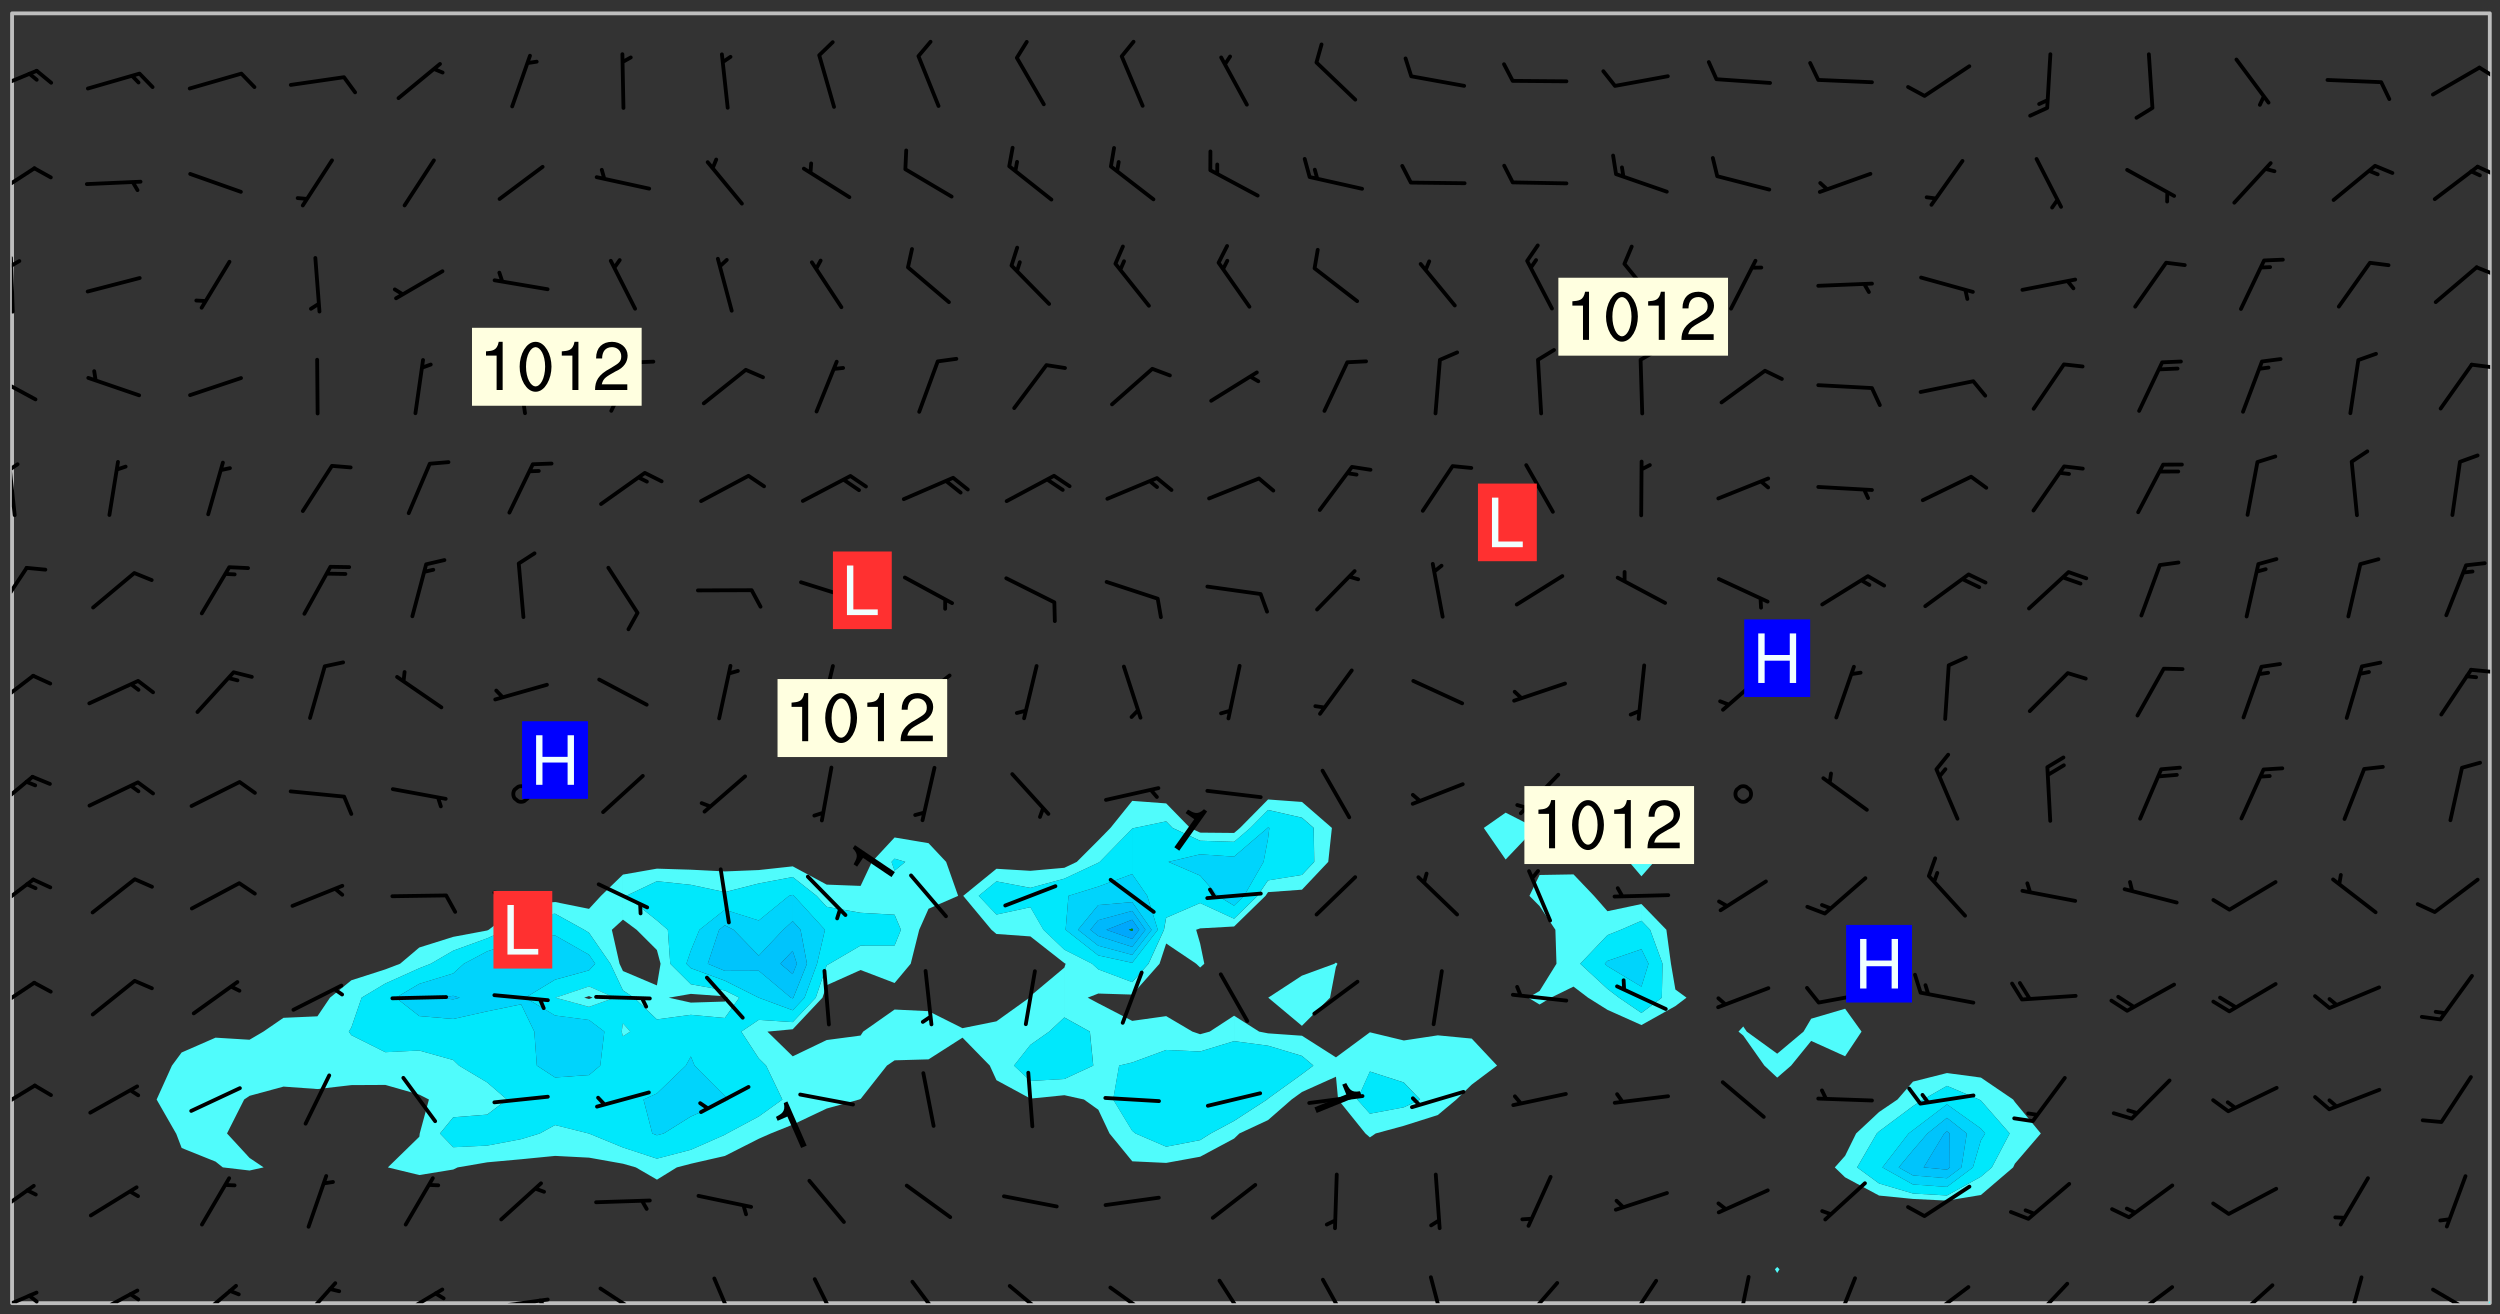 <svg xmlns="http://www.w3.org/2000/svg" role="img" xmlns:xlink="http://www.w3.org/1999/xlink" viewBox="142.45 309.95 326.84 171.84"><rect x="142.45" y="309.95" width="326.84" height="171.84" fill="#333333" stroke="none"/><defs><clipPath id="a"><path d="M144 311.672h1v168.656h-1zm0 0"/></clipPath><clipPath id="b"><path d="M144 311.672h324v168.656H144zm0 0"/></clipPath><clipPath id="c"><path d="M467 480h1v.328h-1zm0 0"/></clipPath><clipPath id="d"><path d="M467 311.672h1v168.656h-1zm0 0"/></clipPath><clipPath id="e"><path d="M144 478h4v2.328h-4zm0 0"/></clipPath><clipPath id="f"><path d="M146 479h2v1.328h-2zm0 0"/></clipPath><clipPath id="g"><path d="M153 478h8v2.328h-8zm0 0"/></clipPath><clipPath id="h"><path d="M159 478h2v2.328h-2zm0 0"/></clipPath><clipPath id="i"><path d="M167 477h7v3.328h-7zm0 0"/></clipPath><clipPath id="j"><path d="M181 477h6v3.328h-6zm0 0"/></clipPath><clipPath id="k"><path d="M193 478h8v2.328h-8zm0 0"/></clipPath><clipPath id="l"><path d="M206 479h9v1.328h-9zm0 0"/></clipPath><clipPath id="m"><path d="M212 479h3v1.328h-3zm0 0"/></clipPath><clipPath id="n"><path d="M220 478h8v2.328h-8zm0 0"/></clipPath><clipPath id="o"><path d="M235 476h4v4.328h-4zm0 0"/></clipPath><clipPath id="p"><path d="M248 476h5v4.328h-5zm0 0"/></clipPath><clipPath id="q"><path d="M261 477h6v3.328h-6zm0 0"/></clipPath><clipPath id="r"><path d="M274 477h7v3.328h-7zm0 0"/></clipPath><clipPath id="s"><path d="M287 478h7v2.328h-7zm0 0"/></clipPath><clipPath id="t"><path d="M301 477h5v3.328h-5zm0 0"/></clipPath><clipPath id="u"><path d="M315 477h5v3.328h-5zm0 0"/></clipPath><clipPath id="v"><path d="M329 476h3v4.328h-3zm0 0"/></clipPath><clipPath id="w"><path d="M341 477h6v3.328h-6zm0 0"/></clipPath><clipPath id="x"><path d="M354 477h6v3.328h-6zm0 0"/></clipPath><clipPath id="y"><path d="M369 476h3v4.328h-3zm0 0"/></clipPath><clipPath id="z"><path d="M382 476h4v4.328h-4zm0 0"/></clipPath><clipPath id="A"><path d="M393 477h8v3.328h-8zm0 0"/></clipPath><clipPath id="B"><path d="M407 477h6v3.328h-6zm0 0"/></clipPath><clipPath id="C"><path d="M420 477h7v3.328h-7zm0 0"/></clipPath><clipPath id="D"><path d="M434 477h6v3.328h-6zm0 0"/></clipPath><clipPath id="E"><path d="M449 476h3v4.328h-3zm0 0"/></clipPath><clipPath id="F"><path d="M460 478h7v2.328h-7zm0 0"/></clipPath><clipPath id="G"><path d="M144 464h4v6h-4zm0 0"/></clipPath><clipPath id="H"><path d="M144 451h4v5h-4zm0 0"/></clipPath><clipPath id="I"><path d="M144 438h4v5h-4zm0 0"/></clipPath><clipPath id="J"><path d="M144 424h4v6h-4zm0 0"/></clipPath><clipPath id="K"><path d="M144 411h3v6h-3zm0 0"/></clipPath><clipPath id="L"><path d="M144 398h4v5h-4zm0 0"/></clipPath><clipPath id="M"><path d="M465 397h3v2h-3zm0 0"/></clipPath><clipPath id="N"><path d="M144 383h3v8h-3zm0 0"/></clipPath><clipPath id="O"><path d="M144 370h1v8h-1zm0 0"/></clipPath><clipPath id="P"><path d="M144 370h1v2h-1zm0 0"/></clipPath><clipPath id="Q"><path d="M144 358h4v5h-4zm0 0"/></clipPath><clipPath id="R"><path d="M465 357h3v2h-3zm0 0"/></clipPath><clipPath id="S"><path d="M144 343h1v8h-1zm0 0"/></clipPath><clipPath id="T"><path d="M144 343h2v2h-2zm0 0"/></clipPath><clipPath id="U"><path d="M465 344h3v3h-3zm0 0"/></clipPath><clipPath id="V"><path d="M144 331h4v6h-4zm0 0"/></clipPath><clipPath id="W"><path d="M466 331h2v3h-2zm0 0"/></clipPath><clipPath id="X"><path d="M144 318h4v5h-4zm0 0"/></clipPath><clipPath id="Y"><path d="M466 318h2v3h-2zm0 0"/></clipPath><g id="Z" clip-path="url(#clip1)"><path fill="#fff" fill-opacity="0" fill-rule="evenodd" d="M0 0h1000v1000H0zm0 0"/><path fill="#d3d3d3" fill-opacity="0" fill-rule="evenodd" d="M162.152 355.867l-.234.293.059.234.117.172.176.234.293.348.113.059.117-.172.059-.234.176-.176.465-.176h.699l.234.293.289.816.059.176.176.23.352.234.699.699.172.176.234.348.234.41.289.582.41.465.23.234.234.176.117.23.176.293.172 1.164v.234l.059.289.059.117.117.117.348.41.117.172.176.176.176.234.117.172.172.352.059.234.234.406.234-.059-.176.176-.059.93h-.582l-.234-.113-.348.113-.117.117-.059.293-.059.176-.117.172-.465.293-.059.234-.059.113v.645l.059.172v.41l.059.059v.406l.059.406.117.176.059.059.23.641-.059.293v.699l-.059.582v.234l-.059.23-.055.352v1.922l.055.117h.426l-.367.117-.023.352.891 1.168 1.742.539 1.34.359v.539l.09.809.535.715 1.52.27.891-.086.09 1.164.535.18 1.16-.18 2.055-.984 1.16-.363 1.879-.176 1.695-.18-.18.719-1.516.086-1.25.09-.805.27-1.074.809.27.719.535.898-.18.625-.266.809.266 1.078.625.898.805.18 1.25-.18-.266.723.098.504.055.293v.172l.059.293v.406l.176.117.352.117h.406l.293-.176.113-.117.059-.117.117-.23.059-.176.352-.465.23-.176.176-.059.176.059.059.176.117.988.055.469.059.172.117.234.176.059.816.059h.289l.117.234.059.406.059.352v1.105l.117.293.117.348.289.699.176.352.582.754.352.176.172.059.469.234.641.465.348.234.293.176.293.055.23.062.816.348.293.176.113.172.352.352.117.176.523.641v.289l.059.352v.348l.059.352.059.289.117.059.172.059h.176l.582.234.176.117.176.289.176.234.113.234.293.23.117.117v.41l.059.055.289.234.234.117.059.117.117.172.059.117.23.234.059.176.234.059.117.059-.117.113-.059.117v.117l-.117.293-.117.289v.582l.176.117.117.059.059.117.117.117.113.059.176.348.059.352.059.406v.176l-.059.176-.117.699v.172l.117.176.293.293h.406l.176.117.117.172.117.293v.234h-.527l-.23-.234h-.234l-.176.059-.059.699.059.348.117.176.176.41.117.23.289.469.176.055h.523l.234.059.758.641.059.293v.234l.059.059.23.348v.352l-.117.172v.293l.293.289.293.176.172.059.293.176.293.117.582.406.289.234.293.176.219.16.016.012.23.176.641.523.176.234.117.176.176.176.113.172v.641l.117.176.469.117.582.117.234.059.23.113.293.117.113.059.586.352.289.172.176.062.176.055.176.059.699.352.289.176.234.055.289.176.234.117.641.406.293.117.172.059.234.059.41.059.23.059.234.117.059.172-.41.176.469.059.059.293.113.234.176.055.234.059.176.059.406.117.641.234.117.172.059.234v.176l-.059.117-.059.406.234.234.117.059.348.117.641.23.176.117.289.117.176.176.234.465.582 1.105.176.176.348.176.176.117.352.117 1.047.523.234.059.465.113.293.059.465.176.758.582.234.234.348.465.176.176.289.234.816.699.293.176.289.289.293.176.293.289.695.641.176.176.293.234.289.234.469.289.641.582.348.234.234.293.348.348.352.465.934.992.348.406.117.176.234.059.113.117.645.176.23.113.234.059.293.176.23.117.934.699.406.406.234.176.406.176.234.117.816.348.348.234.234.117.293.289.23.117.758.352.352.172.23.059.293.117.234.059.871.176h.816l.469.23.172.059.875.699.465.117.293.059.176.059.23.059.469.059.348.059.352.059.406.059h.293l.172.059v.23l.176.176h.293l.348.059.352.059.699.117h.641l.465-.234.293-.176.172-.117.41-.172.289-.176.934-.465.469-.293.523-.293.465-.172.465-.176 1.051-.465.289-.117.41-.117.289-.117.527-.176 1.516-.699.582-.348.289-.059.293-.059.348-.117.875-.23.352-.117h.113l.234-.059.875-.234.234-.059h.812l.352-.059.816-.117.172-.059.352-.055.293-.059.23-.059.816-.176.176-.059h.348l.234-.059.465-.117.758-.172.234-.059h.348l.41-.117.289-.059 1.285-.059h.289l.41-.059.23-.059h.176l.875-.117h.406l.41-.117h.348l.352-.113.871-.059h1.75l1.047.289.41.117.289.117.352.117.289.117 1.051.172.289.059h.293l.293.059.172.059.41.059.172.059.117.059h.117l.117.059.352.059h.113l.41.066 1.922.395 1.926.395 1.52.449 1.695.719 2.145.805 1.605-.719 1.43-.805 1.16-1.078 1.25-.449 3.035-.719 1.875-.359 2.145-1.348 2.234-1.254 2.5-1.258 1.695-.449 1.785-.18 1.16-.27.625.539 1.34-.27.715-.988.984-1.344.445-.18.805-.359 1.875-.539 1.785-.449 1.25-.27 1.16-.09 1.699-.09 1.961-.27 1.25-.09h.539l.625-.09h.891l2.145-.18 2.41-.18 2.59-.09 1.695.18 1.609.09 1.43.359 1.16.719 1.875.988 1.16 1.527.266.715.629.09.355.898.535.539.535 1.527 1.074.359h.535l-.805.535.09 1.707.715 2.695.891.805.895.988.715 1.258 1.785.539 1.52-.18.355 1.344 1.609-.805.98-.539.27.27.316-.215.219-.145.801.449.449-.359h.355l.535-.27.539-.719.535-.27.625-.988 1.16.449.84.371 1.395.617 1.695-.18h1.605l1.785.09.18-1.707.535-1.344.805.27.492.848.402.406-.09.539v.359l.715.449.711-.27h1.43l.359.988.445 1.258.715 1.344 1.25.629 1.695.629.715-.18.18-.539.98-.09.449.359.086 1.258-.266.629-.535.18v.539l.715.984.266.539.984.988.801 1.078-.266.359-.09.898-.625 2.332-.355 2.066-.09 1.793-.18.719-.09.539v1.438l-.98 1.883-.359 1.707-.535.898-.805 1.168-.266.539 2.055 1.254.086.359-.355.539-.09-.18v.809l.09 1.438-.445.715-1.074.094-.266.715.535.898.805.719 1.16.809 1.34.27.445.359-.355.449-1.789-.09-1.25-.449-.715-.719-.625-.09-.176 3.59-.188 1.309h89.359V311.703h-55.27v49.082l.762.125 3.289.543 2.023 2.836v2.754l2.352.332 2.348.332h4.051l-1.379 4.16-2.023.707-2.023.703-.543.344-2.594 1.617-.188.117-2.023-2.078-.73-2.742-2.672-2.078-1.375-3.5-.066-.082-1.957-2.672 2.75-1.418v-49.082H294.422v91.414l.117.031.133.012.074.074.105.047.09.059.086.059.09.059.297.297.059.09.031.117.027.117.016.137-.031.117-.059.09-.059.086-.043.105-.047.102-.027.121v.145l.176.27.148.148.074.086.074.074.043.105.062.09.059.086.043.105.059.09.047.102.043.105.059.086.117.18.074.074.062.086.059.09.043.105.059.09.059.086.062.09.059.09.043.102.117.18.074.074.059.086.074.074.09.059.105.047h.148l.133-.016.133.016.102-.047.074-.074.047-.102-.016-.133v-.148l-.047-.105-.027-.117-.047-.102-.027-.121-.043-.102-.062-.09-.043-.102-.043-.105-.031-.117-.016-.133-.012-.137.086-.059.059-.086.121-.031.043.105.016.133v.117l.059.102.059.09.09.059.148.148.059.09.043.105-.012.102.086.059.105.047.086.059.09.059.074.074-.117.027-.105.047-.086.059-.074.074-.059.09-.062.086-.027.121-.047.102-.043.105-.031.117-.012.133-.016.133v.148l.027.117.047.105.043.102.059.09.074.074.09.059.074.074.09.059.059.09.043.105.047.102.117.031.133.016h.148l.117-.031.105.043.043.105.047.102.027.121L299.5 410l.027.117.031.121.027.117.105.043.102.047.133-.016.148.148.062.086.074.074.07.074.09.062.105.043.102.043.117.031.137.016.117-.031.074-.074.027-.117-.012-.133-.031-.121-.027-.117.043-.105h.117l.09.062.117.027h.148l.133.016h.148l.133.016.133-.016h.148l.133-.016.133-.012.137.012.117-.027.133-.016.191-.059-.059.176-.016.133-.027.121-.016.133-.059.086-.133.016-.105.047-.105.043-.117.031-.117.027-.266.031h-.148l-.133.016-.074.074.059.086.148.148.117.18.074.07.09.062.09.059.086.059.09.059.102.043.105.062.105.043.086.059.105.047.102.043.18.117.059.09-.043.102-.047.105.016.133.223.223.059.09.043.102.031.121.043.102.016.133.031.117.012.137.031.117.148.148.102.043.105.043.117.031.133.016.137.016h.117l.117-.031.09-.059.043-.105.047-.102.043-.105.031-.117.012-.133v-.148l-.012-.133-.016-.133-.031-.117-.043-.105-.047-.105-.043-.102-.043-.105-.016-.133.016-.133.027-.117.031-.117.027-.121.047-.102.09-.059.086-.062.074-.074.09-.059.223-.223.059-.086.074-.074.117-.18.059-.086v-.148l-.074-.074-.102-.047-.105-.043-.102-.043-.059-.09-.047-.105-.027-.117.09-.059.117-.031.102-.043.18-.117.148-.148.012-.133-.012-.105-.09-.059-.133.016h-.148l-.133.016-.133-.016-.121-.031-.086-.059-.074-.074-.059-.09-.062-.086-.117-.18-.059-.086.031-.121.086-.059.121-.031.059-.086v-.121l-.031-.117-.059-.09-.059-.086-.047-.105-.027-.117-.016-.133.059-.09.074-.074.09-.059.117-.18.074-.074.059-.086.148-.148.121-.031.133-.016.133.016.074.074.043.105.016.133-.031.117-.117.031-.133.012-.148.148-.043.105-.047.102-.027.121-.031.117v.148l.031.117.043.105.059.09.074.07.074.074.117.031.121.027.117-.027.133-.016h.117l.09.059.074.074.047.105.059.086.102.047.133.016.105.043.086.059-.012.105-.074.074-.18.117-.059.09-.09.059-.07.074-.074.074-.062.09-.027.117-.016.133.016.133-.016.133v.148l.016.133.027.117.031.121.074.074.09.059.086.059.09.059.117.031v.086l-.102.047-.09.059-.266.031-.117.027h-.148l-.105.043-.102.047-.059.09-.062.234-.012.133-.031.121-.016.133v.293l-.012.133.012.137.016.133.133.016.133.012.121.031.086.059.074.074.047.105.043.102.016.133v.445l-.016.133v.445l.031.266.027.117.016.133.031.117.086.211.031.266v.148l-.031.117-.027.117-.031.121-.027.117-.031.117-.031.121-.012.133-.016.133.09.059.117-.031.102.016.047.105-.031.266v.441l-.043.105-.047.105-.043.102-.043.105-.059.086-.031.121-.043.117-.031.117-.016.133.016.133.059.09.105.047.086.059.059.086-.012.137-.031.117-.043.102v.445l-.016.133v.148l-.031.117-.043.105-.027.117-.047.105-.043.102-.031.121-.027.117-.031.133-.031.117-.027.117-.043.105-.031.117-.031.121-.012.133-.016.133v.297l.027.117v.148l.047.398.027.117.059.09.121.031h.148l.133-.016.059.09v.117l-.059.09-.09.059-.102.043-.105.047-.09.059-.086.059-.137.016-.117-.031-.133-.016-.102.047-.062.086-.012.137-.016.133-.031.117-.027.117-.016.133-.031.121v.297l.016.133.031.117v.148l.012.133v.148l-.027.117-.047.102-.027.121-.031.117-.059.09-.074.074-.102.043-.105.047-.117.027-.121.031-.102-.047.059-.086.105-.047.027-.117.031-.117.027-.121.031-.117v-.148l.016-.133-.031-.117-.043-.105-.105.016-.074.074-.102.043-.09.062-.074.074-.043.102-.016.133-.031.117L304.25 426l-.031.117-.027.117-.031.121-.027.117-.031.117-.043.105-.09.059h-.09l-.117-.031-.031-.086.016-.137-.031-.117v-.148l-.012-.133v-.148l-.062-.234-.027-.121-.043-.102-.047-.105-.059-.086-.059-.09-.043-.105-.062-.086-.148-.148-.07-.074-.105-.047-.105-.043-.102-.043-.297-.297-.09-.074-.086-.059-.105-.043-.09-.062-.086-.059-.105-.043-.09-.059-.086-.062-.074-.07-.105-.047-.086-.059-.105-.043-.09-.062-.102-.043-.105-.043-.086-.059-.105-.047-.105-.043-.102-.047-.09-.059-.102-.043-.105-.043-.09-.062-.117-.027-.133-.016-.133.016H299.75l-.133.016-.117-.031-.09-.059-.074-.074-.09-.059-.102-.047h-.148l-.121-.027-.102-.043-.074-.074-.117-.18-.09-.059-.102-.043-.09-.062-.105-.043-.09-.059-.086-.059-.105-.047-.059-.086-.059-.09-.043-.105-.047-.102-.074-.074-.086-.059-.074-.074-.09-.059-.223-.223-.043-.105-.031-.266.105-.043h.145l.105.043.074.074.09.059.086.059.105.047.09.059.148.148.07.074.148.148.062.086.074.074.086.059.074.074.09.062.09.059.086.059.27.176.102.047.105.043.102.043.047-.074.059-.086.074-.074.07-.074.105.043.074.074.059.09.043.102.047.105.043.105.121.027.117-.027.074-.09.043-.105.059-.09.074-.074.105-.043.117-.027.133.012.09.059.148.148.059.09.043.105.047.102.043.105.043.102.105.047.105.043.133.016.086-.059.059-.09.074-.074.105-.043.117.027.105.047.102.043.105.043.102.047.18.117v.117l-.016.133.016.133.016.137.059.086.102.047.121.027.117.031h.148l.117-.031.059-.09.18-.117.059-.09.074-.074.059-.086.117-.18.18-.117.117.031.09.059.043.074-.016.133v.117l.09.059h.148l.133-.016.133-.012.266-.031.105-.043.117-.031.121-.027.074-.074.07-.074.062-.09-.016-.105-.047-.102-.102-.043-.105-.016-.117.027-.266.031h-.148l-.074-.074-.09-.059-.117-.031-.117-.027-.133-.016h-.148l-.133.016h-.297l-.105-.047-.148-.148-.043-.102-.059-.09.223-.223.086-.059.105-.043.117-.031.133-.016.133.016.137.016.102.043.133-.012.09-.062.102-.043.062-.09-.047-.102-.09-.059-.117-.031-.102-.043-.059-.09-.062-.09v-.117l.016-.133.105-.047.074-.07v-.121l-.09-.059-.031-.117.09-.059.074-.074.043-.105.059-.09.047-.102.016-.133v-.148l-.047-.105-.043-.102-.09-.059-.133-.016-.102-.043-.137-.016-.117-.031h-.445l-.133-.016-.133-.012-.133-.016-.117-.031h-.148l-.133-.016-.133-.012-.266-.031-.121-.043-.086-.059-.074-.074v-.148l.012-.133.105-.047.102-.043.133-.016h.152l.133-.016h.293l.121.031.102.043.09.059.234.062.121-.047.09-.059.102-.043.133-.016.105.043.102.047.133.012.121-.027h.145l.121-.031.117-.027.105-.047.074-.074.086-.059.148-.148.059-.086.047-.105.027-.117.016-.105-.102-.043-.09-.059-.117-.031-.105-.043-.09-.062-.074-.086-.074-.074-.102-.043-.105-.047-.102-.043-.059-.09-.047-.102-.086-.211-.062-.086-.059-.09-.074-.074-.086-.059h-.27l-.117.031-.09.059-.102.043-.133.016-.105-.016-.027-.117-.062-.09-.117-.031-.102-.043-.148-.148-.031-.117-.016-.105.074-.074.18-.117.117-.027.117-.031.137.016.102.043.105.043.102.047.105.043.117.031.133.016.117.027.133.016.105-.016.09-.059-.074-.074-.105-.043-.074-.074-.074-.09-.148-.148-.086-.059-.09-.059-.074-.074-.09-.059-.102-.047-.121-.027-.102-.047-.105-.043-.117-.031-.102-.043-.121-.031h-.148l-.117.031-.105.043-.086.062-.18.117-.086.059-.09.059-.105.047-.086.059-.105.043-.102.043-.105.047-.074.074-.059.09-.059.086-.047.105-.059.086-.074.074-.133-.012-.117-.031h-.117l-.074.074-.09.059-.074.074-.09.059-.086.059-.105.047-.102.043-.137.016-.102-.043-.148-.148-.105-.047h-.086l-.105.047-.102.043-.121.031-.117-.031-.074-.074v-.117l.031-.121.074-.07.059-.09.074-.074.117-.031.105-.043h.293l.133-.016.137-.016.102-.043.09-.059.102-.047.09-.059.133-.012.09.059.133.012.09-.059.086-.059.105-.043.09-.059.086-.062.09-.059.148-.148.059-.086.059-.09.105-.043.133-.016.117.027.121.031.059-.059.059-.09.031-.266.027-.117.105.012.133.016.102-.043.09-.059.059-.09.074-.074.059-.09.047-.102.012-.133-.012-.133-.047-.105-.148-.148-.059-.09-.059-.086-.043-.105v-.445l.016-.133v-.148l.012-.133-.059-.059-.09.059-.102-.043-.18-.117-.086-.059-.062-.09-.059-.09-.074-.074-.086-.059-.121.031-.102.012-.105.047-.086.059-.105.043-.148.148-.09.059-.086.059-.09.062-.105.043-.133.016v-.121l.105-.043.117-.031.074-.07.043-.105v-.148l-.027-.117-.148-.148-.133-.016h-.148l-.117.031-.105.043-.102.043-.09.062-.117.027-.074-.074.012-.133-.043-.102-.043-.105-.09-.059-.117.027-.121.031-.117.031-.102.043-.121.031-.102.043-.105.043-.09.059-.102.016v-.117l.016-.133-.059-.09-.074.043-.148.148-.059.09-.074.074-.047.105-.043.102-.074.074-.059.09-.074.074-.059.086-.074.074-.09.062-.074.07-.074.074-.102.016-.133.016-.105-.043v-.121l.148-.148.043-.102.059-.09.047-.102.043-.105.059-.09.031-.117.043-.102.031-.121.027-.117.047-.105.043-.102.043-.105.074-.07.09-.062.09-.059.102-.043h.297l.266-.031.105-.043-.074-.074-.117-.031-.105-.043-.09-.059-.102-.047-.09-.059-.102-.043-.105-.043-.09-.062-.086-.059-.105-.043-.102-.043-.121-.031-.117-.031-.102-.043L297.5 410.25l-.102-.043-.09-.059-.043-.105-.016-.133.102-.043.133-.016.137.016.133-.016.102-.043.059-.09.016-.105-.09-.059-.074-.074-.102-.043-.09-.059-.148-.148-.043-.105-.016-.133v-.293l-.059-.09-.09-.059-.074-.074-.043-.105-.031-.117-.059-.09-.074-.074-.117-.027-.074-.074-.09-.059-.09-.062-.086-.059-.074-.074-.059-.086-.047-.105-.086-.059-.148-.148-.195-.059-.133.016-.102.043-.074.074-.047.102-.043.105-.059.09-.059.086-.297.297-.09.059h-.086l-.062-.086-.043-.105.031-.117.059-.09.027-.117-.012-.133-.09-.062-.105.047-.117.027-.117.031-.27.176-.102.047-.117.027-.105.047-.09.059-.102.043-.059-.086-.047-.105.016-.133.047-.105.07-.074.074-.07.059-.09v-.148l-.043-.105h-.238l-.102.047-.031.117-.027.117-.031.121-.074.043-.133.016-.074-.047-.043-.102-.043-.105-.047-.102-.043-.105-.121.031-.102.043-.133.016-.117.031-.105.043-.09.059-.102.047-.121.027-.133.016-.102-.043-.059-.09-.047-.105-.043-.102-.043-.105v-.117l.059-.09.086-.059.18-.117.102-.047.105-.043.105-.059.102-.043.09-.062.102-.043.105-.059.102-.047.09-.059.105-.043.102-.043.09-.062.102-.043.137-.016.117.031.102.043.121.031.102.043.105.047.102.043.105.043.102.047.105.043.102.043.105.047.086.059.105.043.117.031.105.043.102.047.09.059.105.043.102.043.105.047.117.027.102.047.121.027h.148l.086-.059.016-.102.059-.09-.027-.117-.074-.074-.117-.18-.074-.074-.09-.074-.18-.117-.086-.059-.105-.043-.102-.047-.27-.176-.059-.09-.074-.074-.059-.09-.043-.102-.031-.117-.016-.137v-.562l-.012-.133-.016-.133-.031-.117-.016-.133-.012-.133-.031-.121-.223-.223-.059-.086-.016-.105.031-.117.133-.016v-91.414H172.992v1.453l-.059.234-.352 1.051-.172.523-.117.348-.176.41-.117.172-.234.293-.23.059h-.352l-.117.059-.23.406v.293l.117.176.23.23.117.234.641.758.293.465.176.234.23.352.234.348.641.816.176.465.172.41.117.695.176.469.117 1.398.059.465v.875l.117 1.047v4.781l-.059.465-.352 1.281-.176.523-.113.41-.352.93L172.934 336l-.234.582-.117.176-.172.348-.176.406-.352.816-.059.293-.113.293-.117.289-.059.176-.117.875-.059.406-.059.117-.059.176-.059.172-.23.527-.117.172v.234l-.117.234-.059.172-.176.586v.289l-.059.176v.293l-.059.113-.059.527v.172l-.055.234v2.621l-.176.816-.117.176-.176.234-.117.172-.113.234-.586.934-.23.289-.293.465-.176.234-.289.352-.352.699-.113.23-.176.41-.176.23-.406.527-.816.699-.293.172-.289.234-.176.117-.176.176-.523.406-.527.176-.172.176-.234.055-.641.176h-.758m12.211 31.023l-1.074.449.359.895 1.25-.715.445-.539-.98-.09"/><path fill="#d3d3d3" fill-opacity="0" fill-rule="evenodd" d="M201.508 416.598h-.895l.449.629.98.359.805-.09.445-.988-.176.09-.715-.355-.895.355m154.621 59.07l-.059-.523v-.293l.113-.293.059-.23.469-.469h.113l.117-.113.117-.059h.176l.234-.059h.348l.234.059.117.059.23.172.059.176.117.582v.293l-.117.176-.172.289-.176.176-.527.523-.23.234-.117.059h-.176l-.117-.059-.406-.293-.176-.117-.117-.059-.059-.113-.055-.117m6.641-10.957l-.059-.172v-1.109l.059-.172.176-.059.172-.059h.176l.234-.059.117.059.059.699-.059.172-.117.176-.117.059-.234.523-.113.059h-.234l-.059-.117m9.613-14.391l-.117-.176v-.699l.293-.875.117-.172.176-.352.113-.23.117-.293.352-.758.117-.23.172-.234h.176l.117-.059h.641l.117.059.234.234.172.113.352.293.117.117.113.176v.113l.117.059.117.117v.699l-.059.176v.23l-.059.176-.348 1.051-.117.23-.117.234-.117.059-.23.234-.641.289h-.875l-.41-.117-.641-.465"/><path fill="none" stroke="#bebebe" stroke-linecap="round" stroke-linejoin="round" stroke-miterlimit="10" stroke-width=".5" d="M467.957 311.695H144.027v168.625h323.93v-168.625"/><g clip-path="url(#a)"><path fill="#fff" fill-opacity="0" fill-rule="evenodd" d="M144 475.891v4.438h.004H144V311.672h.004H144v164.219"/></g><g clip-path="url(#b)"><path fill="#fff" fill-opacity="0" fill-rule="evenodd" d="M144.004 480.328V311.672h164.215v102.801l-3.672 3.719-.766.656-4.438-.043-1.316-.613-3.125-3.207-4.438-.332-2.848 3.539-1.59 1.625-2.812 2.812-1.625.773-4.438.395-4.441-.266-4.344 3.539 3.695 4.438.648.547 4.441.32 4.438 3.484.168.086-.168.512-4.438 3.715-.125.211-4.316 3.094-4.438.895-4.438-2.223-4.438-.215-4.109 2.887-.332.512-4.438.59-4.438 2.129-3.312-3.23 3.312-.309 3.887-4.129.551-1.629 4.438-1.988 4.441 1.699 2.109-2.52 1.109-4.438 1.219-2.746 3.871-1.691-1.57-4.441-2.301-2.445-4.438-.746-2.965 3.191-1.477 3.141-4.438-.168-4.438-2.391-4.438.484-4.438.18-4.441-.227-4.438-.137-4.438.777-2.875 2.781-1.562 1.699-4.438-.895-4.441.336-4.238 3.297-.199.09-4.438.832-4.438 1.395-2.508 2.121-1.934.738-4.438 1.426-2.793 2.273-1.645 2.438-4.438.195-2.629 1.805-1.812 1.062-4.438-.273-4.438 1.941-1.262 1.711-2.004 4.438 2.539 4.438.727 1.902 4.438 1.785.938.75 3.5.41 1.84-.41-1.84-1.234-2.949-3.203 2.242-4.438.707-.48 4.441-1.207 4.438.32 4.438-.516 4.438-.023 4.441 1.27 1.254.637-1.203 4.438-.051.426-4.117 4.012 4.117 1 4.438-.723.566-.277 3.871-.664 4.438-.402 4.441-.438 4.438.23 4.438.793 1.676.48 2.762 1.602 2.598-1.602 1.84-.48 4.441-1.016 4.438-2.25 1.566-.691 2.871-1.156 4.438-2.102 4.25-1.18.188-.078 3.434-4.359 1.008-.684 4.438-.129 4.438-2.836 3.562 3.648.875 1.91 4.441 2.41 4.438-.445 2.555.562 1.883 1.34 1.461 3.098 2.977 3.645 4.438.207 4.441-.809 4.438-2.375.691-.668 3.746-1.746 3.078-2.691 1.359-.984 4.441-1.996.277 2.98 3.57 4.438.59.516.758-.516 3.68-1 4.438-1.406 2.43-2.031 2.008-1.949 3.309-2.488-3.309-3.527-4.438-.426-4.438.672-4.438-1.07-4.438 3.277-4.441-2.828-4.438-.312-1.164-.227-3.273-2.078-3.188 2.078-1.25.344-1.012-.344-3.43-2.023-4.438.621-4.438-2.297-1.383-.738 1.383-.539 4.438.137 3.57-4.035.867-2.645 3.922 2.645.52.496.543-.496-.543-2.637-.523-1.801.523-.184 4.438-.246 4.109-4.008.328-.484 4.438-.32 3.434-3.637.477-4.438-3.91-3.395-4.438-.324V311.672h8.879v124.117l-.184.156-4.258 1.559-4.402 2.879 4.402 3.68 3.68-3.68.762-3.996.207-.441-.207-.156V311.672h22.191v104.52l-2.855 2 2.855 4.129 3.926-4.129-3.926-2V311.672h8.875v105.293l-3.516 1.227 3.516 1.488v4.586l-4.438.078-1.324 2.727 1.324 1.34 2.07 3.098.141 4.438-2.211 3.562-1.48.875 1.48.895 1.484-.895 2.953-1.445 1.895 1.445 2.543 1.594 4.441 1.988 4.438-2.48 1.453-1.102-1.453-1.066-.578-3.371-.598-4.438-3.262-3.367-4.441.938-1.762-2.008-2.676-2.805v-4.586l1.188-1.488-1.188-1.227V311.672h8.879v109.402l-1.602 1.555 1.602 1.883 1.656-1.883-1.656-1.555V311.672h26.629v130.156l-4.438 1.305-1 1.688-3.441 2.887-3.977-2.887-.461-.676-.621.676.621.516 2.762 3.926 1.676 1.574v24.754l-.297.301.297.484.305-.484-.305-.301v-24.754l1.82-1.574 2.621-3.227 4.438 2.008 2.148-3.223-2.148-2.992V311.672h13.312v138.566l-4.438 1.121-2.027 2.34-2.41 1.633-3 2.805-1.438 2.922-1.348 1.516 1.348 1.301 4.438 2.383 4.438.441 4.438.219 4.441-.734 4.215-3.609.223-.484 3.395-3.953-3.395-4.117-.227-.32-4.211-2.867-4.441-.594v-138.566h71.012v168.348l-.266.309H144.004"/></g><path fill="#50fcfc" fill-rule="evenodd" d="M165.465 458.137l-2.539-4.438 2.004-4.438 1.262-1.711 4.438-1.941 4.438.273 1.812-1.062 2.629-1.805 4.438-.195 1.645-2.438 2.793-2.273 4.438-1.426 1.934-.738 2.508-2.121 4.438-1.395 4.438-.832.199-.09 4.238-3.297 4.441-.336 4.438.895 1.562-1.699 2.875-2.781v5.891l-1.453 1.328 1.004 4.438.449.953 4.438 1.879.477-2.832-.477-1.793-2.648-2.645-1.789-1.328v-5.891l4.438-.777 4.438.137 4.441.227 4.438-.18 4.438-.484v1.398l-4.438.84-4.438 1.129-4.441-.953-4.438-.469-4.031 1.914 4.031 3.211 1.426 1.227.32 4.438 2.691 2.676v1.262l-2.887.5 2.887.641 4.441-.137.359-.504-.359-.18-4.441-.32v-1.262l4.441.812 1.887.949-1.887 2.652-4.441-.414-4.438.602-2.992-2.84-1.445-.957-1.641-3.48-2.797-4.047-.625-.391-3.812-2.105-4.441.57-1.973 1.535-2.465 1.113-4.438 1.613-2.938 1.711-1.5.59-4.441 1.996-3.098 1.852-1.34 3.902-.336.535.336.465 4.438 2.223 4.441-.219 4.438 1.242.758.73 3.68 2.199 2.594 2.238-2.594 1.969-4.438.355-1.727 2.113 1.727 1.797 4.438-.215 4.438-.84 2.438-.742 2.004-1.102 4.402 1.102.035.008 4.438 1.824 4.438 1.457 4.438-1.16 4.441-1.961.281-.168 4.156-2.223 3.086-2.215-2.129-4.438-.957-.949-2.289-3.492 2.289-1.539 4.438.297 3.012-3.195 1.426-4.227.375-.211 4.062-2.375 4.441-.004.832-2.059-.832-1.973-4.441-.25-4.438-.785-1.312-1.43-3.125-2.461v-1.398l4.438 2.391 4.438.168 1.477-3.141 2.965-3.191v2.77l-.395.422.395 1.152 1.402-1.152-1.402-.422v-2.77l4.438.746 2.301 2.445 1.57 4.441-3.871 1.691-1.219 2.746-1.109 4.438-2.109 2.52-4.441-1.699-4.438 1.988-.551 1.629-3.887 4.129-3.312.309 3.312 3.23 4.438-2.129 4.438-.59.332-.512 4.109-2.887 4.438.215 4.438 2.223 4.438-.895 4.316-3.094.125-.211 4.438-3.715v6.512l-1.98 1.852-2.457 1.73-2.141 2.711 2.141 2.008 4.438-.258 3.785-1.75-.445-4.441-3.34-1.852v-6.512l.168-.512-.168-.086-4.438-3.484-4.441-.32-.648-.547-3.695-4.438 4.344-3.539 4.441.266 4.438-.395 1.625-.773 2.812-2.812 1.59-1.625 2.848-3.539 4.438.332 3.125 3.207 1.316.613 4.438.043.766-.656 3.672-3.719v1.371l-2.316 2.348-2.121 1.816-4.438-.141-3.602-1.676-.84-.859-4.125.859-.312.086-4.246 4.352-.191.117-4.438 2.078-4.438 1.203-4.441-.848-2.316 1.891 2.316 2.445 4.441-.961 1.707 2.953 2.73 2.598 3.629 1.84.809.738 4.438 1.668 2.129-2.406 2.023-4.438.285-1.574 4.441-1.922 4.438 2.047 3.062-2.988 1.375-2.02 4.438-.719 1.605-1.703-.066-4.438-1.539-1.336-4.438-1.012v-1.371l4.438.324 3.91 3.395-.477 4.438-3.434 3.637-4.438.32-.328.484-4.109 4.008-4.438.246-.523.184.523 1.801.543 2.637-.543.496-.52-.496-3.922-2.645-.867 2.645-3.57 4.035-4.438-.137-1.383.539 1.383.738 4.438 2.297 4.438-.621 3.43 2.023 1.012.344 1.25-.344 3.188-2.078v3.324l-4.438 1.352-4.441-.199-4.438 1.637-1.711.406-.781 4.438 2.492 4.098.426.34 4.012 1.727 4.441-.855 1.379-.871 3.059-1.641 4.309-2.797.129-.121 4.438-3.199 1.492-1.117-1.492-1.266-4.438-1.336-4.438-.594v-3.324l3.273 2.078 1.164.227 4.438.312 4.441 2.828 4.438-3.277v5.129l-1.645 3.66 1.645 1.852 4.438-.832 2.133-1.02-2.133-2.227-4.438-1.434v-5.129l4.438 1.07 4.438-.672 4.438.426 3.309 3.527-3.309 2.488-2.008 1.949-2.43 2.031-4.438 1.406-3.68 1-.758.516-.59-.516-3.57-4.438-.277-2.98-4.441 1.996-1.359.984-3.078 2.691-3.746 1.746-.691.668-4.438 2.375-4.441.809-4.438-.207-2.977-3.645-1.461-3.098-1.883-1.34-2.555-.562-4.438.445-4.441-2.41-.875-1.91-3.562-3.648-4.438 2.836-4.438.129-1.008.684-3.434 4.359-.188.078-4.25 1.18-4.438 2.102-2.871 1.156-1.566.691-4.438 2.25-4.441 1.016-1.84.48-2.598 1.602-2.762-1.602-1.676-.48-4.438-.793-4.438-.23-4.441.438-4.438.402-3.871.664-.566.277-4.438.723-4.117-1 4.117-4.012.051-.426 1.203-4.438-1.254-.637-4.441-1.27-4.438.023-4.438.516-4.438-.32-4.441 1.207-.707.48-2.242 4.438 2.949 3.203 1.84 1.234-1.84.41-3.5-.41-.938-.75-4.438-1.785-.727-1.902"/><path fill="#00e8fc" fill-rule="evenodd" d="M188.383 445.285l-.336-.465.336-.535 1.34-3.902 3.098-1.852 4.441-1.996 1.5-.59 2.938-1.711 4.438-1.613 2.465-1.113 1.973-1.535 4.441-.57v2.84l-4.441.586-4.438 1.5-3.047 1.617-1.391 1.266-4.438 1.363-3.062 1.809 3.062 2.402 4.438.383 4.438-1 4.438-.914 1.73 3.566.328 4.441 2.383 1.551 4.438-.312 1.469-1.238.539-4.441-2.008-1.523-4.438-.586-3.891-2.328 3.891-2.355 4.438-1.219v2.102l-4.383 1.473 4.383 1.199 3.348-1.199-3.348-1.473v-2.102l.812-.863-.812-1.18-4.438-2.523v-2.84l3.812 2.105.625.391 2.797 4.047 1.641 3.48v4.32l-.164 1.074.164.598.953-.598-.953-1.074v-4.32l1.445.957 2.992 2.84 4.438-.602v5.441l-.652 1.199-3.785 3.641-1.75.797 1.152 4.438.598.23.887-.23 3.551-2.219 4.441-1.953.512-.266-.512-.465-3.953-3.973-.488-1.199v-5.441l4.441.414 1.887-2.652-1.887-.949-4.441-.812-2.691-2.676-.32-4.438-1.426-1.227-4.031-3.211 4.031-1.914 4.438.469 4.441.953 4.438-1.129 4.438-.84v2.332l-.484.129-3.953 3.219-4.438-1.406-3.316 2.625-1.125 2.719-.582 1.719.582.578 4.441 1.633 4.438 2.227 4.438 1.645 1.547-1.645 1.637-4.438 1.035-4.438-4.055-4.438-.164-.129v-2.332l3.125 2.461 1.312 1.43 4.438.785 4.441.25.832 1.973-.832 2.059-4.441.004-4.062 2.375-.375.211-1.426 4.227-3.012 3.195-4.438-.297-2.289 1.539 2.289 3.492.957.949 2.129 4.438-3.086 2.215-4.156 2.223-.281.168-4.441 1.961-4.438 1.16-4.438-1.457-4.438-1.824-.035-.008-4.402-1.102-2.004 1.102-2.438.742-4.438.84-4.438.215-1.727-1.797 1.727-2.113 4.438-.355 2.594-1.969-2.594-2.238-3.68-2.199-.758-.73-4.438-1.242-4.441.219-4.438-2.223"/><path fill="#00d4fc" fill-rule="evenodd" d="M197.262 442.785l-3.062-2.402 3.062-1.809 4.438-1.363v2.926l-1.895.246 1.895.219.863-.219-.863-.246v-2.926l1.391-1.266 3.047-1.617 4.438-1.5v2.773l-3.125.344 3.125.562 2.211-.562-2.211-.344v-2.773l4.441-.586 4.438 2.523.812 1.18-.812.863-4.438 1.219-3.891 2.355 3.891 2.328 4.438.586 2.008 1.523-.539 4.441-1.469 1.238-4.438.312-2.383-1.551-.328-4.441-1.73-3.566-4.438.914-4.438 1-4.438-.383"/><path fill="#00c4fc" fill-rule="evenodd" d="M201.699 440.602l-1.895-.219 1.895-.246.863.246-.863.219m8.875-4.094l-3.125-.562 3.125-.344 2.211.344-2.211.562"/><path fill="#50fcfc" fill-rule="evenodd" d="M219.453 438.91l-4.383 1.473 4.383 1.199 3.348-1.199-3.348-1.473v1.262l.477.211-.477.172-.625-.172.625-.211v-1.262"/><path fill="#fff" fill-opacity="0" fill-rule="evenodd" d="M219.453 440.172l-.625.211.625.172.477-.172-.477-.211m4.438-9.992l-1.453 1.328 1.004 4.438.449.953 4.438 1.879.477-2.832-.477-1.793-2.648-2.645-1.789-1.328"/><path fill="#50fcfc" fill-rule="evenodd" d="M223.891 443.746l-.164 1.074.164.598.953-.598-.953-1.074"/><path fill="#00d4fc" fill-rule="evenodd" d="M227.73 458.137l-1.152-4.438 1.75-.797 3.785-3.641.652-1.199.488 1.199 3.953 3.973.512.465-.512.266-4.441 1.953-3.551 2.219-.887.23-.598-.23"/><path fill="#fff" fill-opacity="0" fill-rule="evenodd" d="M232.766 439.883l-2.887.5 2.887.641 4.441-.137.359-.504-.359-.18-4.441-.32"/><path fill="#00d4fc" fill-rule="evenodd" d="M232.766 436.523l-.582-.578.582-1.719 1.125-2.719 3.316-2.625 4.438 1.406 3.953-3.219.484-.129v3.438l-1.238 1.129-3.199 3.383-3.289-3.383-1.148-.59-.746.59-1.48 4.438 2.227.93 4.438-.016 4.195 3.523.242.09.086-.09 1.781-4.438-.84-4.438-1.027-1.129v-3.438l.164.129 4.055 4.438-1.035 4.438-1.637 4.438-1.547 1.645-4.438-1.645-4.438-2.227-4.441-1.633"/><path fill="#00c4fc" fill-rule="evenodd" d="M237.207 436.875l-2.227-.93 1.48-4.438.746-.59 1.148.59 3.289 3.383 3.199-3.383 1.238-1.129v3.879l-1.598 1.688 1.598 1.359.547-1.359-.547-1.688v-3.879l1.027 1.129.84 4.438-1.781 4.438-.086.09-.242-.09-4.195-3.523-4.438.016"/><path fill="#00b8fc" fill-rule="evenodd" d="M246.082 437.305l-1.598-1.359 1.598-1.688.547 1.688-.547 1.359"/><path fill="#00e8fc" fill-rule="evenodd" d="M259.398 423.781l-.395-1.152.395-.422 1.402.422-1.402 1.152m13.312 5.734l-2.316-2.445 2.316-1.891 4.441.848 4.438-1.203 4.438-2.078.191-.117 4.246-4.352v5.949l-4.438 1.637-3.887 1.207-.375 4.438 4.262 3.348 4.438.973 3.348-4.32-1.375-4.438-1.973-2.844v-5.949l.312-.086 4.125-.859.84.859 3.602 1.676 4.438.141 2.121-1.816 2.316-2.348v2.289l-.059.059-4.379 3.75-4.438-.301-4.137.988 4.137 1.789 2.324 2.652 2.113 1.281 1.316-1.281 2.543-4.441.578-2.98.184-1.457-.184-.059v-2.289l4.438 1.012 1.539 1.336.066 4.438-1.605 1.703-4.438.719-1.375 2.02-3.062 2.988-4.438-2.047-4.441 1.922-.285 1.574-2.023 4.438-2.129 2.406-4.438-1.668-.809-.738-3.629-1.84-2.73-2.598-1.707-2.953-4.441.961m4.441 21.754l-2.141-2.008 2.141-2.711 2.457-1.73 1.98-1.852 3.34 1.852.445 4.441-3.785 1.75-4.438.258"/><path fill="#00d4fc" fill-rule="evenodd" d="M286.027 434.855l-4.262-3.348.375-4.438 3.887-1.207 4.438-1.637v3.664l-4.438.387-2.645 3.23 2.645 2.078 4.438 1.199 2.539-3.277-2.539-3.617v-3.664l1.973 2.844 1.375 4.438-3.348 4.32-4.438-.973"/><path fill="#00c4fc" fill-rule="evenodd" d="M286.027 433.586l-2.645-2.078 2.645-3.23 4.438-.387v1.148l-4.438 1.211-1.031 1.258 1.031.809 4.438 1.426 1.734-2.234-1.734-2.469v-1.148l2.539 3.617-2.539 3.277-4.438-1.199"/><path fill="#00b8fc" fill-rule="evenodd" d="M286.027 432.316l-1.031-.809 1.031-1.258 4.438-1.211v1.148l-3.371 1.32 3.371 1.195.926-1.195-.926-1.32v-1.148l1.734 2.469-1.734 2.234-4.438-1.426"/><path fill="#00a8fc" fill-rule="evenodd" d="M290.465 432.703l-3.371-1.195 3.371-1.32v1.148l-.434.172.434.152.121-.152-.121-.172v-1.148l.926 1.32-.926 1.195"/><path fill="#00e8fc" fill-rule="evenodd" d="M290.465 457.797l-2.492-4.098.781-4.438 1.711-.406 4.438-1.637 4.441.199 4.438-1.352 4.438.594 4.438 1.336 1.492 1.266-1.492 1.117-4.438 3.199-.129.121-4.309 2.797-3.059 1.641-1.379.871-4.441.855-4.012-1.727-.426-.34"/><path fill="#009800" fill-rule="evenodd" d="M290.465 431.66l-.434-.152.434-.172.121.172-.121.152"/><path fill="#00d4fc" fill-rule="evenodd" d="M299.344 424.418l-4.137-1.789 4.137-.988 4.438.301 4.379-3.75.059-.059.184.059-.184 1.457-.578 2.98-2.543 4.441-1.316 1.281-2.113-1.281-2.324-2.652"/><path fill="#50fcfc" fill-rule="evenodd" d="M312.656 444.062l-4.402-3.68 4.402-2.879 4.258-1.559.184-.156.207.156-.207.441-.762 3.996-3.68 3.68"/><path fill="#00e8fc" fill-rule="evenodd" d="M321.535 455.551l-1.645-1.852 1.645-3.66 4.438 1.434 2.133 2.227-2.133 1.02-4.438.832"/><path fill="#50fcfc" fill-rule="evenodd" d="M339.289 422.32l-2.855-4.129 2.855-2 3.926 2-3.926 4.129m4.438 18.957l-1.48-.895 1.48-.875 2.211-3.562-.141-4.438-2.07-3.098-1.324-1.34 1.324-2.727 4.438-.078 2.676 2.805 1.762 2.008 4.441-.938v2.191l-2.699 1.176-1.742.699-3.559 3.738 3.559 3.289 1.508 1.148 2.934 1.996 2.668-1.996.09-4.438-1.621-4.438-1.137-1.176v-2.191l3.262 3.367.598 4.438.578 3.371 1.453 1.066-1.453 1.102-4.438 2.48-4.441-1.988-2.543-1.594-1.895-1.445-2.953 1.445-1.484.895m4.438-21.598l-3.516-1.488 3.516-1.227 1.188 1.227-1.188 1.488"/><path fill="#00e8fc" fill-rule="evenodd" d="M352.602 439.234l-3.559-3.289 3.559-3.738 1.742-.699 2.699-1.176v3.715l-4.441 1.527-.352.371.352.324 4.441 2.672.93-2.996-.93-1.898v-3.715l1.137 1.176 1.621 4.438-.09 4.438-2.668 1.996-2.934-1.996-1.508-1.148"/><path fill="#00d4fc" fill-rule="evenodd" d="M352.602 436.27l-.352-.324.352-.371 4.441-1.527.93 1.898-.93 2.996-4.441-2.672"/><path fill="#50fcfc" fill-rule="evenodd" d="M357.043 424.512l-1.602-1.883 1.602-1.555 1.656 1.555-1.656 1.883m13.312 20.824l-.621-.516.621-.676.461.676 3.977 2.887 3.441-2.887 1-1.688 4.438-1.305 2.148 2.992-2.148 3.223-4.438-2.008-2.621 3.227-1.82 1.574-1.676-1.574-2.762-3.926m4.438 31.039l-.297-.484.297-.301.305.301-.305.484m8.879-12.5l-1.348-1.301 1.348-1.516 1.438-2.922 3-2.805 2.41-1.633 2.027-2.34 4.438-1.121v1.676l-3.109 1.785-1.328.859-4.438 3.305-.293.273-2.574 4.438 2.867 2.098 4.438 1.316 4.438.254 4.441-2.449 1.426-1.219 2.332-4.438-3.758-4.305-.238-.133-4.203-1.785v-1.676l4.441.594 4.211 2.867.227.32 3.395 4.117-3.395 3.953-.223.484-4.215 3.609-4.441.734-4.438-.219-4.438-.441-4.438-2.383"/><path fill="#00e8fc" fill-rule="evenodd" d="M388.109 464.672l-2.867-2.098 2.574-4.438.293-.273 4.438-3.305 1.328-.859 3.109-1.785v2.418l-4.438 3.371-.57.434-3.43 4.438 4 2.23 4.438.312 3.395-2.543 1.047-3.543.559-.895-.559-.641-4.441-3.164v-2.418l4.203 1.785.238.133 3.758 4.305-2.332 4.438-1.426 1.219-4.441 2.449-4.438-.254-4.438-1.316"/><path fill="#00d4fc" fill-rule="evenodd" d="M392.547 464.805l-4-2.23 3.43-4.438.57-.434 4.438-3.371v1.762l-2.547 2.043-1.891 2.191-1.875 2.246 1.875 1.047 4.438.367 1.891-1.414.707-4.438-2.598-2.043v-1.762l4.441 3.164.559.641-.559.895-1.047 3.543-3.395 2.543-4.438-.312"/><path fill="#00c4fc" fill-rule="evenodd" d="M392.547 463.621l-1.875-1.047 1.875-2.246 1.891-2.191 2.547-2.043v1.758l-.355.285-2.688 4.438 3.043.289.387-.289-.023-4.438-.363-.285v-1.758l2.598 2.043-.707 4.438-1.891 1.414-4.438-.367"/><path fill="#00b8fc" fill-rule="evenodd" d="M396.984 462.863l-3.043-.289 2.688-4.438.355-.285.363.285.023 4.438-.387.289"/><g clip-path="url(#c)"><path fill="#50fcfc" fill-rule="evenodd" d="M467.996 480.02v.309h-.266l.266-.309"/></g><g clip-path="url(#d)"><path fill="#fff" fill-opacity="0" fill-rule="evenodd" d="M467.996 311.672H468v168.344-168.344h-.004"/></g><path fill="#fff" fill-opacity="0" fill-rule="evenodd" d="M258.719 428.309l3.27-4.84-8.258-5.57-3.27 4.84 8.258 5.57"/><path fill-rule="evenodd" d="M253.938 420.863l.285-.422 5.219 3.52-.441.652-3.719-2.508-.777 1.148-.461-.309.258-.5.098-.242.055-.238-.004-.25-.078-.262-.164-.281-.27-.309"/><path fill="#fff" fill-opacity="0" fill-rule="evenodd" d="M292.293 420.344l4.762 3.379 5.766-8.121-4.762-3.379-5.766 8.121"/><path fill-rule="evenodd" d="M299.852 415.742l.414.293-3.645 5.133-.641-.453 2.598-3.664-1.133-.801.324-.453.492.27.238.102.238.059.246.004.266-.07.285-.156.316-.262"/><path fill="#fff" fill-opacity="0" fill-rule="evenodd" d="M311.387 452.43l2.195 5.41 9.23-3.746-2.195-5.41-9.23 3.746"/><path fill-rule="evenodd" d="M320.234 452.613l.191.473-5.836 2.367-.293-.73 4.16-1.688-.523-1.285.516-.211.27.496.145.211.168.18.211.137.258.082.328.02.406-.051"/><path fill="#fff" fill-opacity="0" fill-rule="evenodd" d="M244.973 463.004l5.352-2.344-3.992-9.125-5.352 2.344 3.992 9.125"/><path fill-rule="evenodd" d="M244.922 454.156l.465-.207 2.523 5.77-.719.312-1.801-4.109-1.273.555-.223-.508.488-.285.211-.148.172-.176.129-.211.078-.262.012-.328-.062-.402"/><g clip-path="url(#e)"><path fill="none" stroke="#000" stroke-linecap="round" stroke-linejoin="round" stroke-miterlimit="10" stroke-width=".5" d="M147.227 478.938l-6.453 2.781"/></g><g clip-path="url(#f)"><path fill="none" stroke="#000" stroke-linecap="round" stroke-linejoin="round" stroke-miterlimit="10" stroke-width=".5" d="M146.289 479.344l.957.766"/></g><g clip-path="url(#g)"><path fill="none" stroke="#000" stroke-linecap="round" stroke-linejoin="round" stroke-miterlimit="10" stroke-width=".5" d="M160.41 478.668l-6.191 3.32"/></g><g clip-path="url(#h)"><path fill="none" stroke="#000" stroke-linecap="round" stroke-linejoin="round" stroke-miterlimit="10" stroke-width=".5" d="M159.512 479.152l1.02.68"/></g><g clip-path="url(#i)"><path fill="none" stroke="#000" stroke-linecap="round" stroke-linejoin="round" stroke-miterlimit="10" stroke-width=".5" d="M173.309 478.055l-5.355 4.547"/></g><path fill="none" stroke="#000" stroke-linecap="round" stroke-linejoin="round" stroke-miterlimit="10" stroke-width=".5" d="M172.527 478.715l1.141.453"/><g clip-path="url(#j)"><path fill="none" stroke="#000" stroke-linecap="round" stroke-linejoin="round" stroke-miterlimit="10" stroke-width=".5" d="M186.285 477.707l-4.68 5.242"/></g><path fill="none" stroke="#000" stroke-linecap="round" stroke-linejoin="round" stroke-miterlimit="10" stroke-width=".5" d="M185.605 478.473l1.191.289"/><g clip-path="url(#k)"><path fill="none" stroke="#000" stroke-linecap="round" stroke-linejoin="round" stroke-miterlimit="10" stroke-width=".5" d="M200.277 478.531l-6.035 3.598"/></g><path fill="none" stroke="#000" stroke-linecap="round" stroke-linejoin="round" stroke-miterlimit="10" stroke-width=".5" d="M199.402 479.055l1.047.637"/><g clip-path="url(#l)"><path fill="none" stroke="#000" stroke-linecap="round" stroke-linejoin="round" stroke-miterlimit="10" stroke-width=".5" d="M214.055 479.844l-6.961.969"/></g><g clip-path="url(#m)"><path fill="none" stroke="#000" stroke-linecap="round" stroke-linejoin="round" stroke-miterlimit="10" stroke-width=".5" d="M213.043 479.984l.719.992"/></g><g clip-path="url(#n)"><path fill="none" stroke="#000" stroke-linecap="round" stroke-linejoin="round" stroke-miterlimit="10" stroke-width=".5" d="M226.828 482.254l-5.879-3.852"/></g><g clip-path="url(#o)"><path fill="none" stroke="#000" stroke-linecap="round" stroke-linejoin="round" stroke-miterlimit="10" stroke-width=".5" d="M238.578 483.562l-2.742-6.469"/></g><g clip-path="url(#p)"><path fill="none" stroke="#000" stroke-linecap="round" stroke-linejoin="round" stroke-miterlimit="10" stroke-width=".5" d="M252.078 483.48l-3.113-6.301"/></g><g clip-path="url(#q)"><path fill="none" stroke="#000" stroke-linecap="round" stroke-linejoin="round" stroke-miterlimit="10" stroke-width=".5" d="M265.941 483.141l-4.211-5.625"/></g><g clip-path="url(#r)"><path fill="none" stroke="#000" stroke-linecap="round" stroke-linejoin="round" stroke-miterlimit="10" stroke-width=".5" d="M279.844 482.586l-5.387-4.516"/></g><g clip-path="url(#s)"><path fill="none" stroke="#000" stroke-linecap="round" stroke-linejoin="round" stroke-miterlimit="10" stroke-width=".5" d="M293.32 482.379l-5.707-4.102"/></g><g clip-path="url(#t)"><path fill="none" stroke="#000" stroke-linecap="round" stroke-linejoin="round" stroke-miterlimit="10" stroke-width=".5" d="M305.684 483.281l-3.805-5.906"/></g><g clip-path="url(#u)"><path fill="none" stroke="#000" stroke-linecap="round" stroke-linejoin="round" stroke-miterlimit="10" stroke-width=".5" d="M318.793 483.406l-3.395-6.152"/></g><g clip-path="url(#v)"><path fill="none" stroke="#000" stroke-linecap="round" stroke-linejoin="round" stroke-miterlimit="10" stroke-width=".5" d="M331.305 483.727l-1.789-6.797"/></g><g clip-path="url(#w)"><path fill="none" stroke="#000" stroke-linecap="round" stroke-linejoin="round" stroke-miterlimit="10" stroke-width=".5" d="M341.418 482.977l4.617-5.297"/></g><g clip-path="url(#x)"><path fill="none" stroke="#000" stroke-linecap="round" stroke-linejoin="round" stroke-miterlimit="10" stroke-width=".5" d="M355.109 483.262l3.863-5.867"/></g><g clip-path="url(#y)"><path fill="none" stroke="#000" stroke-linecap="round" stroke-linejoin="round" stroke-miterlimit="10" stroke-width=".5" d="M369.652 483.77l1.41-6.883"/></g><g clip-path="url(#z)"><path fill="none" stroke="#000" stroke-linecap="round" stroke-linejoin="round" stroke-miterlimit="10" stroke-width=".5" d="M382.375 483.594l2.594-6.531"/></g><g clip-path="url(#A)"><path fill="none" stroke="#000" stroke-linecap="round" stroke-linejoin="round" stroke-miterlimit="10" stroke-width=".5" d="M394.18 482.441l5.613-4.227"/></g><g clip-path="url(#B)"><path fill="none" stroke="#000" stroke-linecap="round" stroke-linejoin="round" stroke-miterlimit="10" stroke-width=".5" d="M407.887 482.883l4.828-5.105"/></g><g clip-path="url(#C)"><path fill="none" stroke="#000" stroke-linecap="round" stroke-linejoin="round" stroke-miterlimit="10" stroke-width=".5" d="M420.805 482.434l5.625-4.211"/></g><g clip-path="url(#D)"><path fill="none" stroke="#000" stroke-linecap="round" stroke-linejoin="round" stroke-miterlimit="10" stroke-width=".5" d="M434.324 482.684l5.215-4.707"/></g><g clip-path="url(#E)"><path fill="none" stroke="#000" stroke-linecap="round" stroke-linejoin="round" stroke-miterlimit="10" stroke-width=".5" d="M449.309 483.715l1.875-6.773"/></g><g clip-path="url(#F)"><path fill="none" stroke="#000" stroke-linecap="round" stroke-linejoin="round" stroke-miterlimit="10" stroke-width=".5" d="M460.531 478.547l6.059 3.562"/></g><g clip-path="url(#G)"><path fill="none" stroke="#000" stroke-linecap="round" stroke-linejoin="round" stroke-miterlimit="10" stroke-width=".5" d="M146.867 464.98l-5.734 4.066"/></g><path fill="none" stroke="#000" stroke-linecap="round" stroke-linejoin="round" stroke-miterlimit="10" stroke-width=".5" d="M146.031 465.574l1.098.547m13.18-.949l-5.984 3.684m5.113-3.148l1.059.621m11.914-2.344l-3.559 6.059m3.039-5.176l1.227.051m11.984-1.223l-2.312 6.637m1.977-5.672l1.215-.184m13.055-.496l-3.547 6.066m3.031-5.184l1.223.051m13.438-.262l-5.207 4.723m4.449-4.035l1.152.418m13.828 1.141l-7.023.23m6-.199l.613 1.066m13.652-.262l-6.879-1.441m5.879 1.23l.34 1.18m12.793 1.004l-4.516-5.387m18.418 4.758l-5.688-4.129m19.609 2.73l-6.902-1.332m20.246.184l-6.961.965m19.574-2.633l-5.555 4.301m15.977 1.359l.23-7.02m-.199 6l-1.102.539m14.754.477l-.508-7.012m.434 5.992l-1.039.652m12.73.062l2.891-6.402m-2.469 5.473l-1.227.078m12.223-1.258l6.684-2.184m-5.711 1.863l-.883-.848m13.363 1.516l6.41-2.879m-5.48 2.461l-.969-.754m13.965 2.102l5.188-4.738m-4.434 4.051l-1.156-.41m13.371.652l5.879-3.848m-5.879 3.848l-2.148-1.18m15.734 1.539l5.34-4.566m-5.34 4.566l-2.285-.895m3.062.23l-1.145-.449m13.52.91l5.664-4.16m-5.664 4.16l-2.211-1.062m3.035.457l-1.105-.531m13.324.703l6.207-3.293m-6.207 3.293l-2.035-1.371m16.672 2.754l3.562-6.059m-3.043 5.176l-1.227-.051m14.582 1.199l2.441-6.59m-2.086 5.633l-1.215.164"/><g clip-path="url(#H)"><path fill="none" stroke="#000" stroke-linecap="round" stroke-linejoin="round" stroke-miterlimit="10" stroke-width=".5" d="M147 451.871l-6 3.656"/></g><path fill="none" stroke="#000" stroke-linecap="round" stroke-linejoin="round" stroke-miterlimit="10" stroke-width=".5" d="M147 451.871l2.113 1.25m11.266-1.141l-6.129 3.438m5.238-2.938l1.031.664m13.293-.934l-6.363 2.977m18.043-4.645l-3.094 6.312m12.781-5.988l4.16 5.664m7.742-2.465l6.988-.734M220.5 454.625l6.781-1.852m-5.793 1.582l-.844-.895m13.453 1.879l6.215-3.285m-5.309 2.809l-1.016-.688m13.078-1.129l6.906 1.305m9.191-4.102l1.344 6.898m12.379-6.953l.531 7.008m9.539-3.711l7.016.414m6.391.609l6.836-1.633m6.414 1.27l6.965-.906m6.465 1.453l6.734-2m-5.754 1.707l-.859-.871m13.125.895l6.875-1.461m-5.875 1.246l-.789-.938m13.055.852l6.973-.859m-5.957.734L353.863 453m13.809-1.57l5.367 4.539m7.121-2.395l7.023.25m-6.004-.215l-.535-1.102m12.867 1.727l6.945-1.07m-6.945 1.07l-1.465-1.969m2.477 1.812l-.734-.984m14.418 3.426l4.188-5.645m-4.188 5.645l-2.426-.363m3.035-.457l-1.211-.184m13.539.68l4.945-4.992m-4.945 4.992l-2.352-.707m3.07-.02l-1.176-.355m13.082.117l6.324-3.062m-6.324 3.062l-1.98-1.449m2.898 1.004l-.988-.727m13.273.914l6.551-2.547m-6.551 2.547l-1.859-1.605m2.812 1.234l-.93-.801m14.637 2.836l3.855-5.875m-3.855 5.875l-2.441-.227"/><g clip-path="url(#I)"><path fill="none" stroke="#000" stroke-linecap="round" stroke-linejoin="round" stroke-miterlimit="10" stroke-width=".5" d="M146.922 438.434l-5.844 3.898"/></g><path fill="none" stroke="#000" stroke-linecap="round" stroke-linejoin="round" stroke-miterlimit="10" stroke-width=".5" d="M146.922 438.434l2.16 1.164m10.973-1.414l-5.48 4.398m5.48-4.398l2.254.969m11.176-.816l-5.707 4.098m4.875-3.504l1.102.547m13.328-.676l-6.273 3.168m5.359-2.707l1.004.707m13.602.332l-7.027.164m20.328.246l-6.996-.656m5.977.562l.473 1.133m13.875-1.266l-7.023-.203m6 .172l.547 1.102m12.621 1.449l-4.684-5.242m15.949 6.125l-.582-7.004m13.988 6.992l-.766-6.984m.656 5.969l-1.016.691m14.652-6.629l-1.188 6.926m12.668-.176l2.48-6.574m13.809 6.34l-3.469-6.109m12.227 5.148l5.645-4.184m9.953 5.562l1.078-6.945m9.285 3.094l6.984.762m-5.969-.652l-.457-1.141m13.062-.07l6.371 2.961m-5.445-2.531l-.066-1.223m12.355 3.523l6.57-2.496m-5.613 2.133l-.922-.809m13.113.562l6.906-1.281m-6.906 1.281l-1.531-1.918m14.848.625l6.902 1.305m-6.902-1.305l-.73-2.344m1.734 2.535l-.363-1.172m12.621 1.871l7.012-.473m-7.012.473L405.5 438.535m2.316 2.016l-1.297-2.086m14.027 3.629l6.137-3.422m-6.137 3.422l-2.059-1.328m2.953.832l-2.062-1.332m14.527 1.906l6.051-3.578m-6.051 3.578l-2.094-1.277m2.973.758l-2.094-1.281m14.312 1.363l6.488-2.699m-6.488 2.699l-1.898-1.559m2.84 1.164L447 440.562m14.5 2.664l4.125-5.688m-4.125 5.688l-2.43-.336m3.027-.492l-1.215-.168"/><g clip-path="url(#J)"><path fill="none" stroke="#000" stroke-linecap="round" stroke-linejoin="round" stroke-miterlimit="10" stroke-width=".5" d="M146.797 424.941l-5.594 4.254"/></g><path fill="none" stroke="#000" stroke-linecap="round" stroke-linejoin="round" stroke-miterlimit="10" stroke-width=".5" d="M146.797 424.941l2.227 1.023m-3.043-.406l1.117.512m12.977-1.176l-5.52 4.348m5.52-4.348l2.246.988m11.41-.469l-6.199 3.309m6.199-3.309l2.035 1.367m11.438-1.023l-6.516 2.625m5.57-2.246l.938.789m13.578.09l-7.027.105m7.027-.105l1.184 2.148M214.062 427.5l-6.973-.859m5.957.734l.441 1.145m13.574.059l-6.344-3.02m5.422 2.578l.055 1.227m11.543 1.18l-1.066-6.945m16.309 5.98l-4.918-5.02m4.203 4.289l-.371 1.168m14.227-.277l-4.57-5.34m18.879 1.406l-6.559 2.527m13.777-3.363l5.637 4.199m6.996-1.805l7-.59m-5.984.504l-.664-1.031m13.938 3.266l5.051-4.887m8.258.008l5.062 4.875m-4.324-4.168l.336-1.18m13.398-.324l2.75 6.465m-2.352-5.523l.773-.957m10.004 3.34l7.027-.184m-6.004.156l-.605-1.066m13.445 2.887l5.93-3.77m-5.066 3.223l-1.066-.605m13.836 1.578l5.297-4.621m-5.297 4.621l-2.293-.879m3.062.207l-1.145-.441m13.973-3.793l4.73 5.191m-4.73-5.191l.824-2.312m-.137 3.066l.414-1.156m11.129 2.34l6.902 1.316m-5.898-1.125l-.363-1.172m12.723.766l6.805 1.746m-5.816-1.492l-.289-1.191m13.004 3.617l6.027-3.613m-6.027 3.613l-2.102-1.266m15.648-2.688l5.562 4.293m-4.754-3.668l.207-1.211m12.277 4.848l5.609-4.23m-5.609 4.23l-2.227-1.035"/><g clip-path="url(#K)"><path fill="none" stroke="#000" stroke-linecap="round" stroke-linejoin="round" stroke-miterlimit="10" stroke-width=".5" d="M146.703 411.508L141.297 416"/></g><path fill="none" stroke="#000" stroke-linecap="round" stroke-linejoin="round" stroke-miterlimit="10" stroke-width=".5" d="M146.703 411.508l2.27.93m-3.059-.277l1.137.465m13.43-.395l-6.332 3.043m6.332-3.043l1.977 1.453m-2.898-1.008l.988.727m13.227-1.219l-6.285 3.141m6.285-3.141l2 1.422m11.668.492l-6.992-.688m6.992.688l.938 2.266m12.336-1.977l-6.91-1.27m5.906 1.086l.371 1.168m11.516-1.617l-.02-.199-.059-.191-.094-.18-.461-.375-.191-.059-.199-.02-.199.02-.191.059-.457.375-.098.18-.055.191-.02.199.02.199.055.191.098.176.457.379.191.059.199.02.199-.02.191-.059.461-.379.094-.176.059-.191.02-.199m9.695 2.367l5.195-4.734m8.066 4.672l5.305-4.609m-4.535 3.938l-1.145-.441m15.715 2.266l1.25-6.914m-1.066 5.906l-1.168.375m14.145.602l1.562-6.852m-1.336 5.855l-1.184.32m17.414-.148l-4.723-5.203m4.035 4.445l-.414 1.156m15.484-3.77l-6.855 1.539m5.859-1.316l.797.934m13.574.023l-6.977-.824m18.551 3.461l-3.492-6.098m11.789 4.332l6.543-2.562m-5.594 2.188l-.93-.797m14.117 2.41l4.898-5.039m-4.188 4.305l-1.176-.344m19.738-1.637l-7.02.391m5.996-.332l.637 1.047m11.215-.91l-.02-.199-.059-.191-.094-.18-.461-.375-.191-.059-.199-.02-.199.02-.191.059-.457.375-.098.18-.059.191-.02.199.02.199.059.191.098.176.457.379.191.059.199.02.199-.02.191-.059.461-.379.094-.176.059-.191.02-.199m9.449-2.066l5.688 4.133m-4.859-3.531l.172-1.215m13.781-.551l2.754 6.461m-2.754-6.461l1.539-1.91m-1.141 2.848l.773-.953m13.332-.262l.379 7.016m-.379-7.016l2.102-1.27m-2.047 2.289L412.27 410m12.727.523l-2.758 6.461m2.758-6.461l2.445-.211m-2.848 1.148l2.445-.207m11.34-.703l-2.895 6.402m2.895-6.402l2.449-.152m-2.871 1.086l1.227-.078m12.348-.922l-2.57 6.539m2.57-6.539l2.441-.277m10.348.117l-1.516 6.859m1.516-6.859l2.363-.66"/><g clip-path="url(#L)"><path fill="none" stroke="#000" stroke-linecap="round" stroke-linejoin="round" stroke-miterlimit="10" stroke-width=".5" d="M146.789 398.301l-5.578 4.277"/></g><path fill="none" stroke="#000" stroke-linecap="round" stroke-linejoin="round" stroke-miterlimit="10" stroke-width=".5" d="M146.789 398.301l2.23 1.016m11.488-.348l-6.383 2.938m6.383-2.938l1.953 1.488m-2.883-1.059l.977.742m12.438-2.301l-4.727 5.199m4.727-5.199l2.379.602m-3.066.152l1.191.305m11.414-1.84l-1.93 6.758m1.93-6.758l2.398-.512m7.055 1.902l5.793 3.98m-4.949-3.402l.137-1.219m11.852 3.59l6.758-1.922m-5.773 1.645l-.852-.887m13.457-1.441l6.211 3.289m10.953-5.078l-1.484 6.867m1.266-5.867l1.184-.336m10.785 6.188l1.641-6.832m-1.402 5.836l-1.188.309m12.328-.555l5.516-4.352m-5.516 4.352l-2.246-.988m17.5 2.23l1.637-6.832m-1.398 5.836l-1.188.309m16.168.613l-2.172-6.684m1.855 5.711l-.852.883m12.668.184l1.461-6.875m-1.25 5.875l-1.18.336m12.938.062l4.152-5.672m-3.547 4.848l-1.215-.176m12.809-3.301l6.387 2.93m6.793-.344l6.656-2.242m-5.688 1.918l-.895-.844m16.203 3.543l.73-6.988m-.625 5.969l-1.137.461m12.062-.629l5.297-4.617m-4.523 3.945l-1.148-.438m17.492-4.516l-2.305 6.637m1.969-5.672l1.211-.191m11.52-.961l-.465 7.012m.465-7.012l2.238-1.008m13.328 2.027l-4.969 4.969m4.969-4.969l2.348.719m10.203-1.297l-3.441 6.125m3.441-6.125l2.453.055m10.316-.305l-2.348 6.625m2.348-6.625l2.426-.359m-2.766 1.324l1.211-.18m12.266-.84L449.25 403.809m1.992-6.738l2.406-.492m-2.695 1.473l1.203-.246m13.355-.289l-3.898 5.848"/><g clip-path="url(#M)"><path fill="none" stroke="#000" stroke-linecap="round" stroke-linejoin="round" stroke-miterlimit="10" stroke-width=".5" d="M465.512 397.516l2.441.242"/></g><path fill="none" stroke="#000" stroke-linecap="round" stroke-linejoin="round" stroke-miterlimit="10" stroke-width=".5" d="M464.945 398.367l1.219.121"/><g clip-path="url(#N)"><path fill="none" stroke="#000" stroke-linecap="round" stroke-linejoin="round" stroke-miterlimit="10" stroke-width=".5" d="M145.938 384.191l-3.875 5.863"/></g><path fill="none" stroke="#000" stroke-linecap="round" stroke-linejoin="round" stroke-miterlimit="10" stroke-width=".5" d="M145.938 384.191l2.441.234m11.629.441l-5.387 4.512m5.387-4.512l2.273.922m10.145-1.684l-3.594 6.039m3.594-6.039l2.453.117m-2.977.762l1.227.059m12.52-.992l-3.406 6.145m3.406-6.145l2.453.043m-2.949.852l2.453.043m10.559-1.262l-1.805 6.793m1.805-6.793l2.387-.555m-2.652 1.543l1.195-.277m11.176-.816l.609 7.004m-.609-7.004l2.062-1.332m13.469 7.785l-3.82-5.898m3.82 5.898l-1.191 2.145m16.109-5.109l-7.027.027m7.027-.027l1.16 2.16m11.992-1.094l-6.703-2.105m5.73 1.801l.223 1.207m13.801-.277l-6.176-3.352m5.277 2.863l-.008 1.227m14.277-.844l-6.285-3.145m6.285 3.145l.062 2.453m13.449-2.93l-6.676-2.191m6.676 2.191l.418 2.418m13.039-3.027l-6.961-.973m6.961.973l.84 2.305m11.449-5.305l-4.91 5.027m4.195-4.297l1.176.344m9.754-2.016l1.293 6.91m-1.105-5.902l.957-.766m9.836 5.074l5.961-3.723m7.234.211l6.199 3.301m-5.297-2.82v-1.227m18.699 3.875l-6.375-2.953m5.449 2.523l.066 1.223m13.973-4.121l-5.973 3.703m5.973-3.703l2.121 1.234m-2.988-.695l1.059.617m12.973-1.383l-5.668 4.152m5.668-4.152l2.211 1.066m-3.035-.461l2.211 1.066m11.68-1.977l-5.172 4.762m5.172-4.762l2.316.816m-3.07-.121l2.316.812m10.379-2.426l-2.422 6.598m2.422-6.598l2.43-.332m10.441.203l-1.535 6.855m1.535-6.855l2.363-.652m-2.586 1.648l1.18-.324m12.379-.668l-1.574 6.848m1.574-6.848l2.367-.637m11.453.793l-2.586 6.535m2.586-6.535l2.438-.273m-2.816 1.227l1.219-.141"/><g clip-path="url(#O)"><path fill="none" stroke="#000" stroke-linecap="round" stroke-linejoin="round" stroke-miterlimit="10" stroke-width=".5" d="M143.629 370.316l.742 6.984"/></g><g clip-path="url(#P)"><path fill="none" stroke="#000" stroke-linecap="round" stroke-linejoin="round" stroke-miterlimit="10" stroke-width=".5" d="M143.734 371.332l1.016-.688"/></g><path fill="none" stroke="#000" stroke-linecap="round" stroke-linejoin="round" stroke-miterlimit="10" stroke-width=".5" d="M157.875 370.34l-1.121 6.938m.957-5.93l1.164-.395m12.715-.523l-1.922 6.758m1.645-5.777l1.199-.258m13.336-.297l-3.805 5.906m3.805-5.906l2.445.203m10.344-.484l-2.754 6.465m2.754-6.465l2.445-.207m11.023.277l-3.062 6.324m3.062-6.324l2.453-.09m-2.898 1.012l1.227-.047m13.867.254l-5.727 4.07m5.727-4.07l2.195 1.102m-3.027-.508l1.098.547m13.285-.758l-6.199 3.305m6.199-3.305l2.035 1.371m11.293-1.352l-6.223 3.266m6.223-3.266l2.027 1.379m-2.934-.906l2.027 1.383m12.305-1.617l-6.449 2.789m6.449-2.789l1.918 1.531m-2.855-1.125l1.918 1.531m12.211-2.199l-6.195 3.312m6.195-3.312l2.035 1.363m-2.938-.883L281.387 374m12.32-1.547l-6.484 2.707m6.484-2.707l1.898 1.559m-2.84-1.164l.949.777m13.328-1.121l-6.523 2.609m6.523-2.609l1.875 1.582m10.281-3.094l-4.207 5.633m4.207-5.633l2.426.375m-3.039.445l1.215.188m12.559-1.113l-3.898 5.844m3.898-5.844l2.441.242m7.184-.371l3.484 6.102m11.598-6.566l-.051 7.027m.043-6.004l1.086-.566m15.473 1.754l-6.523 2.609m5.574-2.23l.938.793m13.574.332l-7.016-.398m5.996.34l.512 1.113m13.477-2.789l-6.324 3.07m6.324-3.07l1.98 1.445m10.18-2.797l-4.012 5.77m4.012-5.77l2.434.293m-3.02.547l1.219.148M425.25 370.695l-3.266 6.223m3.266-6.223l2.453-.012m-2.93.918l2.453-.012m10.352-1.234l-1.293 6.906m1.293-6.906l2.34-.734m9.984.691l.688 6.992m-.688-6.992l2.043-1.359m12.109 1.375l-.988 6.957m.988-6.957l2.309-.836"/><g clip-path="url(#Q)"><path fill="none" stroke="#000" stroke-linecap="round" stroke-linejoin="round" stroke-miterlimit="10" stroke-width=".5" d="M140.91 358.82l6.18 3.344"/></g><path fill="none" stroke="#000" stroke-linecap="round" stroke-linejoin="round" stroke-miterlimit="10" stroke-width=".5" d="M153.992 359.355l6.648 2.277m-5.684-1.945l-.191-1.211m12.531 3.133l6.664-2.234m9.953-2.395l.062 7.027m13.781-6.992l-.996 6.957m.852-5.945l1.152-.418m11.297-.594l1.027 6.953m-1.027-6.953l1.973-1.453m13.379 1.766l-3.047 6.332m3.047-6.332l2.453-.098m12.086 1.07l-5.492 4.383m5.492-4.383l2.25.973m9.637-2.039l-2.637 6.516m2.25-5.566l1.223-.129m12.371-.859l-2.422 6.594m2.422-6.594l2.434-.332m11.777.82l-4.215 5.621m4.215-5.621l2.426.379m11.418.105l-5.27 4.648m5.27-4.648l2.297.863m11.367-.391l-5.969 3.707m5.102-3.168l1.059.617m11.633-2.484l-2.988 6.359m2.988-6.359l2.453-.121m9.656-.199l-.578 7.004m.578-7.004l2.254-.969m10.566.961L343.934 364m-.414-7.016l2.094-1.277m11.32 1.273l.215 7.023m-.215-7.023l2.129-1.219m14.133 2.66l-5.68 4.141m5.68-4.141l2.207 1.074m11.777 1.188l-7.016-.379m7.016.379l1.031 2.227m12.219-3.121l-6.887 1.41m6.887-1.41l1.562 1.891m10.289-4.09l-3.961 5.805m3.961-5.805l2.438.27m10.406-.539l-3.016 6.348m3.016-6.348l2.449-.109m-2.887 1.031l2.449-.109m11.035-.926l-2.48 6.574m2.48-6.574l2.434-.316m-2.797 1.273l1.219-.16m11.742-.984l-1.043 6.949m1.043-6.949l2.312-.816m12.512 1.422l-4.062 5.734"/><g clip-path="url(#R)"><path fill="none" stroke="#000" stroke-linecap="round" stroke-linejoin="round" stroke-miterlimit="10" stroke-width=".5" d="M465.594 357.625l2.434.312"/></g><g clip-path="url(#S)"><path fill="none" stroke="#000" stroke-linecap="round" stroke-linejoin="round" stroke-miterlimit="10" stroke-width=".5" d="M143.883 343.668l.234 7.023"/></g><g clip-path="url(#T)"><path fill="none" stroke="#000" stroke-linecap="round" stroke-linejoin="round" stroke-miterlimit="10" stroke-width=".5" d="M143.918 344.688l1.062-.609"/></g><path fill="none" stroke="#000" stroke-linecap="round" stroke-linejoin="round" stroke-miterlimit="10" stroke-width=".5" d="M153.914 348.062l6.801-1.766m8.094 3.887l3.641-6.012m-3.109 5.137l-1.227-.07m16.102 1.441l-.539-7.004m.461 5.984l-1.035.66m11.125-1.371l6.07-3.539m-5.188 3.023l-1.043-.645m13.043-1.195l6.93 1.172m-5.922-1.004l-.387-1.164m14.57-1.551l3.18 6.266m-2.719-5.355l.707-1.004m12.832-.172l1.809 6.793m-1.543-5.805l.898-.836m11.125.309l3.863 5.871m-3.301-5.016l.586-1.078m11.418.883l5.355 4.551m-5.355-4.551l.527-2.395m13.008 2.16l4.918 5.02m-4.918-5.02l.742-2.34m-.027 3.07l.371-1.168m12.5.199l4.379 5.496m-4.379-5.496l.977-2.25m-.34 3.051l.488-1.125m12.363.195l4.031 5.754m-4.031-5.754l1.113-2.188m-.527 3.023l.555-1.094m11.406.988l5.566 4.293m-5.566-4.293l.414-2.418m13.453 1.852l4.465 5.426m-3.816-4.637l.473-1.133m12.805-.059l3.242 6.23m-3.242-6.23l1.387-2.023m-.918 2.93l.695-1.012m11.551.496l4.441 5.449m-4.441-5.449l.953-2.262m16.18 1.855l-3.195 6.262m2.73-5.352l1.227-.02m14.469 2.098l-7.023.285m6-.246l.621 1.062m13.59-.02l-6.77-1.875m5.785 1.602l.266 1.195m14.098-2.535l-6.898 1.348m5.895-1.152l.773.953m12.121-3.348l-4.047 5.746m4.047-5.746l2.434.309m10.371-.605l-3.027 6.34m3.027-6.34l2.453-.105m-2.895 1.027l1.227-.051m13.051-.566l-4.066 5.73m4.066-5.73l2.434.312m11.523.277l-5.355 4.551"/><g clip-path="url(#U)"><path fill="none" stroke="#000" stroke-linecap="round" stroke-linejoin="round" stroke-miterlimit="10" stroke-width=".5" d="M466.238 344.902l2.281.906"/></g><g clip-path="url(#V)"><path fill="none" stroke="#000" stroke-linecap="round" stroke-linejoin="round" stroke-miterlimit="10" stroke-width=".5" d="M146.949 331.953l-5.898 3.82"/></g><path fill="none" stroke="#000" stroke-linecap="round" stroke-linejoin="round" stroke-miterlimit="10" stroke-width=".5" d="M146.949 331.953l2.145 1.191m11.73.562l-7.02.312m6-.266l.621 1.055m13.516.223l-6.625-2.34m14.719 4.121l3.82-5.898m-3.266 5.039l-1.223-.105m17.809-4.93l-3.832 5.891m12.418-.844l5.629-4.203m7.066 1.352l6.867 1.5m-5.867-1.281l-.332-1.18m13.844-1l4.473 5.418m-3.82-4.629l.465-1.133m11.457 1.188l5.953 3.734m-5.086-3.191l.086-1.223m12.316.758l6.047 3.578m-6.047-3.578l.113-2.453m13.469 2.062l5.512 4.359m-5.512-4.359l.441-2.414m.359 3.047l.223-1.207m12.27.605l5.559 4.297m-5.559-4.297l.41-2.418m.398 3.043l.207-1.211m11.98 1.074l6.191 3.32m-6.191-3.32l.012-2.453m.891 2.934l.004-1.227m12.078 1.637l6.855 1.539m-6.855-1.539l-.648-2.367m1.645 2.59l-.324-1.184m12.559 1.688l7.027.086m-7.027-.086l-1.125-2.18m14.441 2.156l7.023.129m-7.023-.129l-1.113-2.184m14.621 1.102l6.637 2.297m-6.637-2.297l-.383-2.426m1.348 2.758l-.191-1.211m12.457 1.152l6.805 1.75m-6.805-1.75l-.578-2.383m13.988 4.441l6.617-2.367m-5.656 2.023l-.906-.824m14.539 2.852l4.059-5.738m-3.469 4.906l-1.215-.156m17.57 1.25l-3.203-6.258m2.738 5.348l-.703 1.004m15.953-1.52l-6.145-3.406m5.25 2.91l-.02 1.227m13.535-5.02l-4.754 5.172m4.062-4.422l1.188.309m13.152-.707l-5.422 4.469m5.422-4.469l2.266.938m-3.055-.289l1.133.469m13.062-1.004l-5.602 4.242"/><g clip-path="url(#W)"><path fill="none" stroke="#000" stroke-linecap="round" stroke-linejoin="round" stroke-miterlimit="10" stroke-width=".5" d="M466.363 331.742l2.227 1.031"/></g><path fill="none" stroke="#000" stroke-linecap="round" stroke-linejoin="round" stroke-miterlimit="10" stroke-width=".5" d="M465.547 332.359l1.113.516"/><g clip-path="url(#X)"><path fill="none" stroke="#000" stroke-linecap="round" stroke-linejoin="round" stroke-miterlimit="10" stroke-width=".5" d="M147.246 319.207l-6.492 2.68"/></g><path fill="none" stroke="#000" stroke-linecap="round" stroke-linejoin="round" stroke-miterlimit="10" stroke-width=".5" d="M147.246 319.207l1.895 1.562m-2.84-1.172l.949.781m13.441-.805l-6.75 1.949m6.75-1.949l1.707 1.762m-2.691-1.48l.855.883m13.445-1.164l-6.754 1.945m6.754-1.945l1.707 1.762m11.707-1.293l-6.953 1.008m6.953-1.008l1.453 1.98m11.098-3.711l-5.422 4.469m4.633-3.816l1.133.469m11.422-2.199l-2.328 6.629m1.988-5.664l1.215-.188m11.207-.977l.137 7.027m-.113-6.004l1.07-.598m11.914-.406l.758 6.984m-.648-5.969l1.016-.688m11.598-.211l1.938 6.754m-1.938-6.754l1.766-1.707m11.207 1.824l2.625 6.52m-2.625-6.52l1.582-1.879m11.281 2.098l3.527 6.078m-3.527-6.078l1.297-2.082m12.414 1.887l2.738 6.473m-2.738-6.473l1.547-1.906m11.457 2.055l3.359 6.172m-2.871-5.273l.676-1.023m11.293.781l5.074 4.859m-5.074-4.859l.664-2.359m11.73 4.164l6.914 1.25m-6.914-1.25l-.746-2.336m14.004 2.934l7.027.059m-7.027-.059l-1.133-2.176m14.508 2.836l6.91-1.266m-6.91 1.266l-1.523-1.922m14.789 1.047l7.008.488m-7.008-.488l-1-2.242m14.309 2.336l7.02.301m-7.02-.301l-1.059-2.215m14.957 4.305l5.855-3.883m-5.855 3.883l-2.156-1.168m18.191 2.734l.414-7.016m-.414 7.016l-2.23 1.023m2.289-2.043l-1.113.512m14.812.508l-.469-7.012m.469 7.012l-2.086 1.293m17.266-1.98l-4.199-5.637m3.586 4.816l-.523 1.109m15.863-2.965l-7.023-.289m7.023.289l1.062 2.211m11.781-4.113l-6.082 3.52"/><g clip-path="url(#Y)"><path fill="none" stroke="#000" stroke-linecap="round" stroke-linejoin="round" stroke-miterlimit="10" stroke-width=".5" d="M466.602 318.789l2.082 1.297"/></g><path fill="#00f" fill-rule="evenodd" d="M383.801 441.02h8.617V430.871h-8.617v10.148"/><path fill="azure" fill-rule="evenodd" d="M385.633 432.707h.832v2.82h3.289v-2.82h.832v6.477h-.832v-2.914h-3.289v2.914h-.832v-6.477"/><path fill="#ff3030" fill-rule="evenodd" d="M206.961 436.578h7.691v-10.145h-7.691v10.145"/><path fill="azure" fill-rule="evenodd" d="M208.793 428.266h.832v5.742h3.195v.738h-4.027v-6.48"/><path fill="#00f" fill-rule="evenodd" d="M210.703 414.387h8.621v-10.145h-8.621v10.145"/><path fill="azure" fill-rule="evenodd" d="M212.539 406.074h.832v2.824h3.285v-2.824h.832v6.48h-.832v-2.914h-3.285v2.914h-.832v-6.48"/><path fill="#00f" fill-rule="evenodd" d="M370.484 401.074h8.621v-10.148h-8.621v10.148"/><path fill="azure" fill-rule="evenodd" d="M372.316 392.762h.836v2.82h3.285v-2.82h.832v6.477h-.832v-2.914h-3.285v2.914h-.836v-6.477"/><path fill="#ff3030" fill-rule="evenodd" d="M251.344 392.195h7.691v-10.145h-7.691v10.145"/><path fill="azure" fill-rule="evenodd" d="M253.176 383.883h.836v5.738h3.191v.742h-4.027v-6.48"/><path fill="#ff3030" fill-rule="evenodd" d="M335.672 383.32h7.695v-10.148h-7.695v10.148"/><path fill="azure" fill-rule="evenodd" d="M337.504 375.008h.836v5.738h3.191v.742h-4.027v-6.48"/><path fill="#ffffe0" fill-rule="evenodd" d="M346.184 356.449h22.18v-10.191H346.184v10.191"/><path fill-rule="evenodd" d="M349.684 348.09h.508v6.297h-.789v-4.488h-1.387v-.559l.559-.062.254-.055.23-.09.203-.141.172-.211.141-.293.109-.398m4.812 0l.23.02.219.059.207.086.195.121.184.152.172.176.301.418.246.492.18.547.109.582.039.59-.039.594-.109.582-.18.555-.246.504-.301.426-.172.18-.184.152-.195.125-.207.09-.219.059-.23.02-.23-.02-.219-.059-.207-.09-.195-.125-.188-.152-.168-.18-.305-.426-.242-.504-.18-.555-.113-.582-.035-.594h.832l.027.562.082.504.129.445.16.375.191.301.211.219.223.137.227.047.227-.047.223-.137.211-.219.191-.301.16-.375.125-.445.082-.504.031-.562-.031-.562-.082-.5-.125-.434-.16-.367-.191-.293-.211-.215-.223-.129-.227-.047-.227.047-.223.129-.211.215-.191.293-.16.367-.129.434-.082.5-.027.562h-.832l.035-.59.113-.582.18-.547.242-.492.305-.418.168-.176.188-.152.195-.121.207-.086.219-.059.23-.02m5.09 0h.512v6.297h-.789v-4.488h-1.387v-.559l.559-.062.254-.055.227-.09.203-.141.176-.211.141-.293.105-.398m2.824 2.176h.785l.023-.316.059-.285.098-.254.141-.215.18-.172.223-.129.266-.082.309-.027.238.023.223.062.207.102.176.137.152.172.113.207.07.238.023.262-.02.27-.066.223-.109.195-.156.168-.199.164-.25.164-.633.391-.539.312-.438.316-.344.324-.266.336-.191.352-.125.371-.066.395-.023.418h4.215v-.742h-3.332l.082-.281.113-.238.148-.203.188-.18.23-.172.277-.176.719-.414.414-.207.348-.23.281-.25.219-.27.164-.277.109-.285.062-.281.023-.281-.043-.387-.121-.348-.188-.305-.25-.266-.305-.211-.344-.16-.383-.098-.406-.035-.434.035-.398.098-.355.168L363 348.625l-.246.301-.188.375-.117.449-.039.516"/><path fill="#ffffe0" fill-rule="evenodd" d="M204.156 362.996h22.18v-10.191h-22.18v10.191"/><path fill-rule="evenodd" d="M207.652 354.637h.512v6.297h-.789v-4.492h-1.387v-.555l.559-.062.254-.055.23-.09.203-.141.172-.211.141-.293.105-.398m4.816 0l.23.02.219.055.207.09.195.121.184.152.172.176.301.418.246.492.18.547.109.582.039.59-.039.594-.109.582-.18.555-.246.504-.301.426-.172.18-.184.152-.195.125-.207.09-.219.059-.23.02-.23-.02-.219-.059-.207-.09-.195-.125-.188-.152-.168-.18-.305-.426-.242-.504-.18-.555-.113-.582-.035-.594h.832l.027.562.082.504.125.445.164.375.191.301.211.219.223.137.227.047.227-.047.223-.137.211-.219.191-.301.16-.375.125-.445.082-.504.031-.562-.031-.562-.082-.5-.125-.434-.16-.367-.191-.293-.211-.215-.223-.129-.227-.047-.227.047-.223.129-.211.215-.191.293-.164.367-.125.434-.082.5-.027.562h-.832l.035-.59.113-.582.18-.547.242-.492.305-.418.168-.176.188-.152.195-.121.207-.09.219-.055.23-.02m5.09 0h.512v6.297h-.789v-4.492h-1.387v-.555l.559-.062.254-.055.227-.09.203-.141.176-.211.141-.293.105-.398m2.824 2.176h.785l.02-.316.062-.285.098-.254.141-.215.18-.172.223-.129.266-.082.309-.027.238.023.223.062.207.102.176.137.152.172.109.207.074.238.023.262-.02.27-.066.223-.109.195-.156.168-.199.164-.25.164-.633.391-.539.312-.438.316-.344.324-.266.336-.191.352-.125.371-.066.391-.023.422h4.215v-.742H221.125l.082-.281.113-.238.148-.203.188-.18.23-.172.277-.176.719-.414.414-.207.348-.23.277-.25.223-.27.164-.277.109-.285.062-.285.023-.281-.043-.383-.121-.348-.188-.305-.25-.266-.305-.211-.344-.16-.383-.098-.406-.035-.434.035-.398.098-.355.168-.305.234-.25.301-.184.375-.117.445-.039.52"/><path fill="#ffffe0" fill-rule="evenodd" d="M244.102 408.922h22.18v-10.195h-22.18v10.195"/><path fill-rule="evenodd" d="M247.598 400.562h.512v6.293h-.789v-4.488h-1.387v-.555l.559-.066.254-.055.23-.09.203-.141.172-.211.141-.293.105-.395m4.816 0l.227.02.223.055.207.09.195.121.184.148.172.176.301.418.246.496.18.547.109.578.039.59-.039.594-.109.586-.18.551-.246.504-.301.426-.172.18-.184.156-.195.121-.207.094-.223.055-.227.02-.23-.02-.219-.055-.207-.094-.199-.121-.184-.156-.172-.18-.301-.426-.242-.504-.18-.551-.113-.586-.035-.594h.832l.027.562.082.508.125.441.164.375.191.301.211.223.223.137.227.047.227-.047.223-.137.211-.223.191-.301.16-.375.125-.441.082-.508.031-.562-.031-.562-.082-.5-.125-.434-.16-.367-.191-.293-.211-.211-.223-.133-.227-.047-.227.047-.223.133-.211.211-.191.293-.164.367-.125.434-.082.5-.027.562h-.832l.035-.59.113-.578.18-.547.242-.496.301-.418.172-.176.184-.148.199-.121.207-.09.219-.055.23-.02m5.09 0h.512v6.293h-.789v-4.488h-1.387v-.555l.559-.066.25-.055.23-.09.203-.141.176-.211.141-.293.105-.395m2.824 2.176h.785l.02-.316.062-.289.098-.25.141-.215.18-.176.223-.129.266-.082.309-.027.238.023.223.062.207.102.176.137.152.176.109.203.074.238.023.262-.02.27-.066.227-.109.191-.156.172-.199.16-.25.168-.633.387-.539.312-.438.32-.344.324-.266.336-.191.352-.125.367-.066.395-.023.418h4.215v-.738h-3.332l.082-.285.113-.238.148-.199.188-.184.23-.168.277-.176.719-.418.414-.207.348-.23.277-.25.223-.266.164-.281.109-.281.062-.285.023-.281-.043-.383-.121-.348-.188-.309-.25-.262-.305-.215-.344-.156-.383-.102-.406-.031-.434.031-.398.098-.355.168-.305.234-.25.305-.184.375-.117.445-.039.52"/><path fill="#ffffe0" fill-rule="evenodd" d="M341.742 422.91h22.184v-10.191h-22.184v10.191"/><path fill-rule="evenodd" d="M345.242 414.551h.512v6.297h-.789v-4.492h-1.387v-.555l.559-.062.254-.055.227-.09.203-.141.176-.211.141-.293.105-.398m4.816 0l.227.02.219.055.211.09.195.121.184.152.172.176.301.418.242.492.18.547.113.578.039.594-.039.594-.113.582-.18.555-.242.504-.301.426-.172.18-.184.152-.195.125-.211.09-.219.059-.227.02-.23-.02-.219-.059-.207-.09-.199-.125-.184-.152-.172-.18-.301-.426-.242-.504-.18-.555-.113-.582-.039-.594h.836l.027.562.082.504.125.445.164.375.191.301.211.219.223.137.227.047.227-.047.223-.137.211-.219.188-.301.164-.375.125-.445.082-.504.031-.562-.031-.562-.082-.5-.125-.434-.164-.367-.188-.293-.211-.215-.223-.129-.227-.047-.227.047-.223.129-.211.215-.191.293-.164.367-.125.434-.082.5-.027.562h-.836l.039-.594.113-.578.18-.547.242-.492.301-.418.172-.176.184-.152.199-.121.207-.09.219-.055.23-.02m5.09 0h.508v6.297h-.785v-4.492h-1.391v-.555l.562-.062.25-.055.23-.09.203-.141.176-.211.141-.293.105-.398m2.824 2.176h.785l.02-.316.059-.285.102-.254.141-.215.18-.172.223-.129.266-.082.309-.027.238.023.223.062.203.102.18.137.148.172.113.207.074.238.023.262-.02.27-.066.223-.109.195-.156.168-.203.164-.246.164-.633.391-.539.312-.438.316-.344.324-.266.336-.191.352-.125.371-.066.391-.023.422h4.215v-.742h-3.336l.086-.285.113-.234.148-.203.188-.18.23-.172.277-.176.719-.414.414-.207.344-.23.281-.25.223-.27.16-.277.113-.285.062-.285.02-.281-.039-.383-.121-.348-.191-.309-.25-.262-.301-.211-.348-.16-.379-.098-.406-.035-.434.035-.398.098-.355.168-.305.234-.25.301-.184.375-.117.445-.039.52"/></g></defs><use xlink:href="#Z"/></svg>
